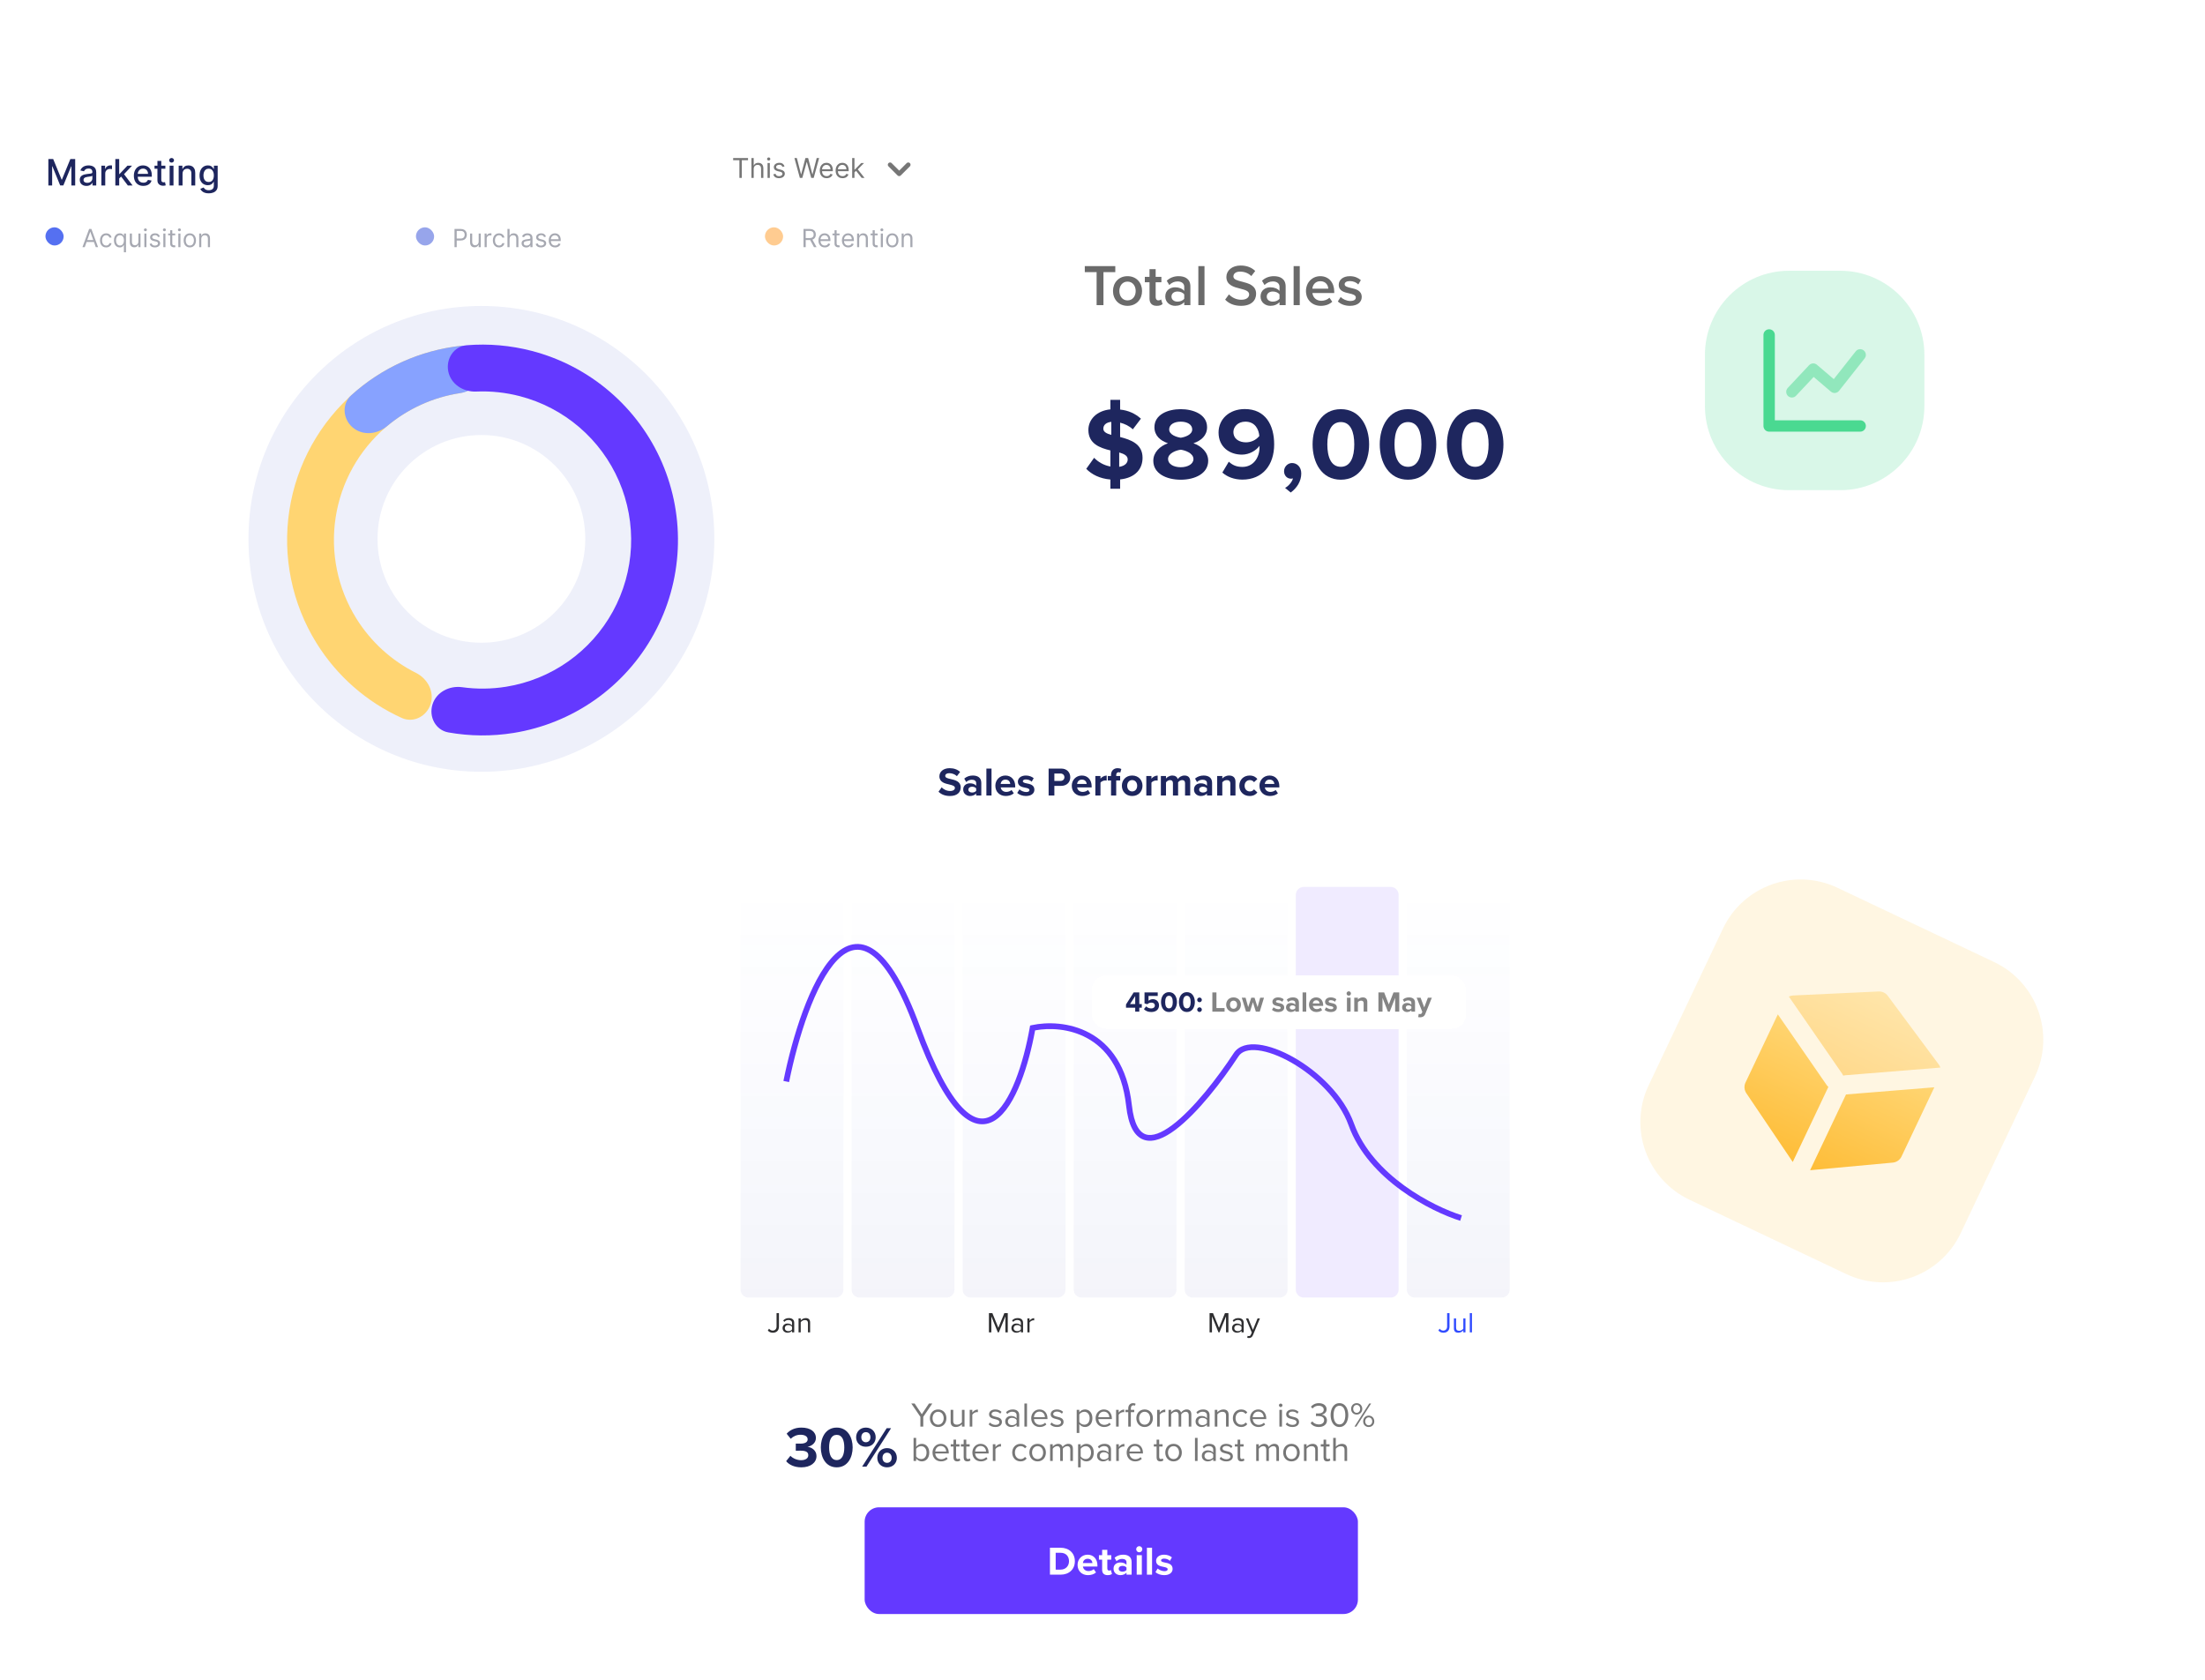 <svg width="513" height="391" viewBox="0 0 513 391" fill="none" xmlns="http://www.w3.org/2000/svg">
<rect y="23" width="224" height="178.176" rx="6.345" fill="white"/>
<path d="M11.25 37.008H12.377L14.335 41.791H14.407L16.366 37.008H17.493V43.16H16.609V38.708H16.552L14.738 43.151H14.005L12.19 38.705H12.133V43.16H11.25V37.008ZM20.113 43.263C19.82 43.263 19.556 43.209 19.32 43.1C19.083 42.99 18.896 42.831 18.758 42.623C18.622 42.414 18.554 42.159 18.554 41.857C18.554 41.596 18.604 41.382 18.704 41.214C18.804 41.045 18.939 40.912 19.11 40.814C19.28 40.716 19.47 40.642 19.68 40.592C19.89 40.542 20.105 40.504 20.323 40.478C20.599 40.446 20.824 40.42 20.996 40.4C21.168 40.378 21.293 40.343 21.372 40.294C21.45 40.246 21.489 40.168 21.489 40.06V40.039C21.489 39.777 21.415 39.574 21.266 39.429C21.12 39.285 20.902 39.213 20.611 39.213C20.309 39.213 20.071 39.28 19.896 39.414C19.724 39.547 19.605 39.694 19.539 39.856L18.695 39.664C18.795 39.383 18.941 39.157 19.134 38.985C19.328 38.81 19.551 38.684 19.803 38.606C20.056 38.526 20.321 38.486 20.599 38.486C20.784 38.486 20.979 38.508 21.185 38.552C21.394 38.594 21.588 38.672 21.768 38.786C21.95 38.901 22.099 39.064 22.216 39.276C22.332 39.486 22.39 39.76 22.39 40.096V43.16H21.513V42.529H21.477C21.419 42.646 21.331 42.76 21.215 42.872C21.099 42.984 20.95 43.077 20.768 43.151C20.585 43.225 20.367 43.263 20.113 43.263ZM20.308 42.542C20.556 42.542 20.769 42.492 20.945 42.394C21.123 42.296 21.258 42.168 21.351 42.01C21.445 41.85 21.492 41.678 21.492 41.496V40.901C21.46 40.933 21.398 40.963 21.305 40.992C21.215 41.017 21.112 41.041 20.996 41.061C20.88 41.079 20.767 41.096 20.657 41.112C20.546 41.126 20.454 41.138 20.38 41.148C20.206 41.17 20.047 41.207 19.903 41.259C19.76 41.311 19.646 41.386 19.56 41.484C19.476 41.58 19.434 41.708 19.434 41.869C19.434 42.091 19.516 42.259 19.68 42.373C19.845 42.486 20.054 42.542 20.308 42.542ZM23.586 43.16V38.546H24.454V39.279H24.503C24.587 39.031 24.735 38.836 24.947 38.693C25.161 38.549 25.404 38.477 25.674 38.477C25.73 38.477 25.796 38.479 25.872 38.483C25.951 38.487 26.012 38.492 26.056 38.498V39.357C26.02 39.347 25.956 39.336 25.863 39.324C25.771 39.31 25.679 39.303 25.587 39.303C25.375 39.303 25.185 39.348 25.019 39.438C24.855 39.526 24.725 39.65 24.629 39.808C24.533 39.964 24.485 40.142 24.485 40.343V43.16H23.586ZM27.659 41.595L27.653 40.499H27.809L29.648 38.546H30.723L28.626 40.769H28.485L27.659 41.595ZM26.833 43.16V37.008H27.731V43.16H26.833ZM29.747 43.16L28.095 40.967L28.713 40.34L30.849 43.16H29.747ZM33.34 43.254C32.886 43.254 32.494 43.156 32.166 42.962C31.839 42.766 31.587 42.49 31.409 42.136C31.233 41.779 31.145 41.362 31.145 40.883C31.145 40.411 31.233 39.994 31.409 39.634C31.587 39.273 31.835 38.992 32.154 38.789C32.474 38.587 32.849 38.486 33.277 38.486C33.538 38.486 33.79 38.529 34.034 38.615C34.279 38.701 34.498 38.837 34.692 39.021C34.886 39.205 35.04 39.444 35.152 39.739C35.264 40.031 35.32 40.387 35.32 40.805V41.124H31.652V40.451H34.44C34.44 40.214 34.392 40.005 34.296 39.823C34.2 39.639 34.064 39.493 33.89 39.387C33.718 39.281 33.516 39.228 33.283 39.228C33.031 39.228 32.811 39.29 32.623 39.414C32.436 39.536 32.292 39.697 32.19 39.895C32.09 40.091 32.04 40.304 32.04 40.535V41.061C32.04 41.369 32.094 41.631 32.202 41.848C32.312 42.064 32.465 42.229 32.661 42.343C32.858 42.455 33.087 42.511 33.349 42.511C33.52 42.511 33.675 42.487 33.815 42.439C33.955 42.389 34.076 42.315 34.179 42.217C34.281 42.119 34.359 41.998 34.413 41.854L35.263 42.007C35.195 42.257 35.073 42.477 34.897 42.665C34.722 42.851 34.503 42.996 34.239 43.1C33.976 43.203 33.677 43.254 33.34 43.254ZM38.471 38.546V39.267H35.95V38.546H38.471ZM36.626 37.441H37.524V41.806C37.524 41.98 37.55 42.111 37.602 42.199C37.654 42.285 37.722 42.344 37.804 42.376C37.888 42.406 37.979 42.421 38.077 42.421C38.149 42.421 38.212 42.416 38.266 42.406C38.32 42.396 38.362 42.388 38.392 42.382L38.555 43.124C38.503 43.144 38.429 43.164 38.332 43.184C38.236 43.206 38.116 43.218 37.972 43.221C37.736 43.224 37.515 43.182 37.311 43.094C37.107 43.006 36.941 42.87 36.815 42.686C36.689 42.502 36.626 42.27 36.626 41.992V37.441ZM39.464 43.16V38.546H40.362V43.16H39.464ZM39.918 37.834C39.762 37.834 39.627 37.782 39.515 37.678C39.405 37.572 39.35 37.446 39.35 37.3C39.35 37.151 39.405 37.025 39.515 36.921C39.627 36.815 39.762 36.762 39.918 36.762C40.074 36.762 40.207 36.815 40.317 36.921C40.429 37.025 40.486 37.151 40.486 37.3C40.486 37.446 40.429 37.572 40.317 37.678C40.207 37.782 40.074 37.834 39.918 37.834ZM42.469 40.421V43.16H41.571V38.546H42.433V39.297H42.49C42.596 39.053 42.762 38.857 42.989 38.708C43.217 38.56 43.504 38.486 43.851 38.486C44.165 38.486 44.441 38.552 44.677 38.684C44.913 38.815 45.096 39.009 45.227 39.267C45.357 39.526 45.422 39.845 45.422 40.225V43.16H44.524V40.334C44.524 39.999 44.437 39.738 44.262 39.55C44.088 39.359 43.849 39.264 43.544 39.264C43.336 39.264 43.151 39.309 42.989 39.399C42.828 39.489 42.701 39.622 42.607 39.796C42.515 39.968 42.469 40.176 42.469 40.421ZM48.561 44.987C48.195 44.987 47.879 44.939 47.615 44.843C47.353 44.746 47.138 44.619 46.972 44.461C46.806 44.303 46.682 44.13 46.6 43.941L47.372 43.623C47.426 43.711 47.498 43.804 47.588 43.902C47.68 44.002 47.804 44.088 47.96 44.158C48.119 44.228 48.322 44.263 48.57 44.263C48.911 44.263 49.192 44.18 49.414 44.014C49.637 43.849 49.748 43.587 49.748 43.227V42.319H49.691C49.637 42.417 49.559 42.526 49.456 42.647C49.356 42.767 49.218 42.871 49.042 42.959C48.866 43.047 48.636 43.091 48.354 43.091C47.989 43.091 47.661 43.006 47.369 42.836C47.078 42.664 46.848 42.41 46.678 42.076C46.51 41.739 46.425 41.326 46.425 40.835C46.425 40.345 46.508 39.924 46.675 39.574C46.843 39.223 47.073 38.955 47.366 38.769C47.658 38.58 47.989 38.486 48.36 38.486C48.646 38.486 48.878 38.534 49.054 38.63C49.23 38.724 49.367 38.835 49.465 38.961C49.566 39.087 49.643 39.198 49.697 39.294H49.763V38.546H50.643V43.263C50.643 43.659 50.551 43.984 50.367 44.239C50.182 44.493 49.933 44.681 49.619 44.804C49.306 44.926 48.954 44.987 48.561 44.987ZM48.552 42.346C48.811 42.346 49.029 42.286 49.207 42.166C49.387 42.044 49.523 41.87 49.616 41.643C49.71 41.415 49.757 41.142 49.757 40.823C49.757 40.513 49.711 40.239 49.619 40.003C49.526 39.767 49.391 39.583 49.213 39.45C49.035 39.316 48.815 39.249 48.552 39.249C48.282 39.249 48.056 39.319 47.876 39.459C47.696 39.598 47.56 39.786 47.468 40.024C47.378 40.263 47.333 40.529 47.333 40.823C47.333 41.126 47.379 41.391 47.471 41.619C47.563 41.848 47.699 42.026 47.879 42.154C48.062 42.282 48.286 42.346 48.552 42.346Z" fill="#1E265E"/>
<path d="M170.572 37.272V36.776H174.032V37.272H172.581V41.39H172.023V37.272H170.572ZM175.354 39.308V41.39H174.823V36.776H175.354V38.47H175.399C175.48 38.291 175.602 38.15 175.764 38.044C175.928 37.938 176.146 37.884 176.418 37.884C176.654 37.884 176.86 37.932 177.037 38.026C177.215 38.119 177.352 38.263 177.45 38.457C177.549 38.649 177.598 38.894 177.598 39.191V41.39H177.067V39.227C177.067 38.952 176.995 38.74 176.853 38.59C176.711 38.438 176.515 38.362 176.265 38.362C176.09 38.362 175.934 38.399 175.796 38.472C175.659 38.546 175.551 38.653 175.471 38.795C175.393 38.936 175.354 39.107 175.354 39.308ZM178.571 41.39V37.929H179.103V41.39H178.571ZM178.841 37.353C178.738 37.353 178.648 37.317 178.573 37.247C178.5 37.176 178.463 37.091 178.463 36.992C178.463 36.893 178.5 36.808 178.573 36.738C178.648 36.667 178.738 36.632 178.841 36.632C178.945 36.632 179.034 36.667 179.107 36.738C179.182 36.808 179.22 36.893 179.22 36.992C179.22 37.091 179.182 37.176 179.107 37.247C179.034 37.317 178.945 37.353 178.841 37.353ZM182.528 38.705L182.05 38.84C182.02 38.76 181.976 38.683 181.917 38.608C181.86 38.531 181.782 38.468 181.683 38.418C181.584 38.369 181.457 38.344 181.302 38.344C181.091 38.344 180.914 38.393 180.773 38.49C180.633 38.587 180.563 38.709 180.563 38.858C180.563 38.99 180.611 39.094 180.708 39.171C180.804 39.248 180.954 39.311 181.158 39.362L181.672 39.489C181.981 39.564 182.212 39.678 182.364 39.833C182.515 39.986 182.591 40.184 182.591 40.426C182.591 40.624 182.534 40.801 182.42 40.958C182.307 41.114 182.149 41.237 181.947 41.327C181.744 41.417 181.508 41.462 181.239 41.462C180.886 41.462 180.594 41.386 180.363 41.232C180.132 41.079 179.985 40.855 179.923 40.561L180.428 40.435C180.476 40.621 180.567 40.761 180.701 40.854C180.836 40.947 181.012 40.994 181.23 40.994C181.478 40.994 181.675 40.941 181.821 40.836C181.968 40.729 182.041 40.602 182.041 40.453C182.041 40.333 181.999 40.232 181.915 40.151C181.831 40.068 181.702 40.007 181.528 39.966L180.951 39.831C180.634 39.756 180.401 39.639 180.252 39.482C180.105 39.323 180.032 39.123 180.032 38.885C180.032 38.69 180.086 38.517 180.196 38.367C180.307 38.216 180.458 38.098 180.649 38.013C180.841 37.927 181.059 37.884 181.302 37.884C181.645 37.884 181.914 37.959 182.109 38.11C182.306 38.26 182.445 38.458 182.528 38.705ZM186.086 41.39L184.824 36.776H185.392L186.356 40.534H186.402L187.384 36.776H188.015L188.997 40.534H189.042L190.006 36.776H190.574L189.312 41.39H188.736L187.717 37.713H187.681L186.663 41.39H186.086ZM192.327 41.462C191.994 41.462 191.706 41.389 191.464 41.241C191.224 41.093 191.038 40.885 190.908 40.62C190.778 40.352 190.714 40.041 190.714 39.687C190.714 39.332 190.778 39.02 190.908 38.749C191.038 38.478 191.22 38.266 191.453 38.114C191.687 37.961 191.961 37.884 192.273 37.884C192.453 37.884 192.631 37.914 192.807 37.974C192.983 38.035 193.143 38.132 193.287 38.267C193.431 38.401 193.546 38.578 193.632 38.799C193.717 39.02 193.76 39.292 193.76 39.615V39.84H191.092V39.38H193.219C193.219 39.185 193.18 39.011 193.102 38.858C193.025 38.705 192.916 38.584 192.773 38.495C192.632 38.406 192.465 38.362 192.273 38.362C192.061 38.362 191.878 38.415 191.723 38.52C191.57 38.623 191.452 38.759 191.369 38.925C191.287 39.092 191.246 39.271 191.246 39.462V39.768C191.246 40.029 191.291 40.251 191.381 40.433C191.472 40.613 191.599 40.75 191.762 40.845C191.924 40.938 192.112 40.985 192.327 40.985C192.467 40.985 192.593 40.965 192.706 40.926C192.82 40.885 192.918 40.825 193.001 40.746C193.083 40.665 193.147 40.564 193.192 40.444L193.706 40.588C193.652 40.762 193.561 40.916 193.433 41.048C193.306 41.178 193.148 41.281 192.96 41.354C192.772 41.426 192.561 41.462 192.327 41.462ZM196.02 41.462C195.686 41.462 195.399 41.389 195.157 41.241C194.917 41.093 194.731 40.885 194.6 40.62C194.471 40.352 194.407 40.041 194.407 39.687C194.407 39.332 194.471 39.02 194.6 38.749C194.731 38.478 194.913 38.266 195.146 38.114C195.38 37.961 195.653 37.884 195.966 37.884C196.146 37.884 196.324 37.914 196.5 37.974C196.675 38.035 196.835 38.132 196.98 38.267C197.124 38.401 197.239 38.578 197.324 38.799C197.41 39.02 197.453 39.292 197.453 39.615V39.84H194.785V39.38H196.912C196.912 39.185 196.873 39.011 196.795 38.858C196.718 38.705 196.609 38.584 196.466 38.495C196.325 38.406 196.158 38.362 195.966 38.362C195.754 38.362 195.571 38.415 195.416 38.52C195.263 38.623 195.145 38.759 195.062 38.925C194.98 39.092 194.938 39.271 194.938 39.462V39.768C194.938 40.029 194.983 40.251 195.073 40.433C195.165 40.613 195.292 40.75 195.454 40.845C195.616 40.938 195.805 40.985 196.02 40.985C196.159 40.985 196.286 40.965 196.398 40.926C196.512 40.885 196.611 40.825 196.693 40.746C196.776 40.665 196.84 40.564 196.885 40.444L197.399 40.588C197.345 40.762 197.254 40.916 197.126 41.048C196.998 41.178 196.841 41.281 196.653 41.354C196.465 41.426 196.254 41.462 196.02 41.462ZM198.757 40.128L198.748 39.471H198.856L200.37 37.929H201.028L199.415 39.561H199.37L198.757 40.128ZM198.262 41.39V36.776H198.793V41.39H198.262ZM200.46 41.39L199.109 39.678L199.487 39.308L201.136 41.39H200.46Z" fill="#767676"/>
<path d="M207.081 38.333L209.196 40.447L211.311 38.333" stroke="#767676" stroke-width="1.057" stroke-linecap="round" stroke-linejoin="round"/>
<rect x="10.574" y="52.89" width="4.23" height="4.23" rx="2.115" fill="#5570F1"/>
<path d="M19.719 57.505H19.182L20.735 53.275H21.264L22.817 57.505H22.28L21.016 53.944H20.983L19.719 57.505ZM19.918 55.853H22.082V56.307H19.918V55.853ZM24.699 57.571C24.401 57.571 24.145 57.501 23.93 57.36C23.716 57.22 23.55 57.026 23.435 56.78C23.319 56.534 23.261 56.252 23.261 55.935C23.261 55.613 23.32 55.329 23.439 55.082C23.559 54.834 23.725 54.641 23.939 54.502C24.154 54.362 24.404 54.291 24.691 54.291C24.914 54.291 25.115 54.333 25.294 54.415C25.473 54.498 25.619 54.614 25.733 54.762C25.848 54.911 25.919 55.084 25.946 55.283H25.459C25.422 55.138 25.339 55.01 25.211 54.899C25.084 54.786 24.914 54.729 24.699 54.729C24.509 54.729 24.342 54.779 24.199 54.878C24.057 54.976 23.946 55.114 23.866 55.293C23.788 55.471 23.749 55.679 23.749 55.919C23.749 56.164 23.787 56.377 23.864 56.559C23.943 56.741 24.053 56.882 24.195 56.982C24.338 57.083 24.506 57.133 24.699 57.133C24.825 57.133 24.94 57.111 25.044 57.067C25.147 57.023 25.234 56.96 25.306 56.877C25.378 56.794 25.428 56.695 25.459 56.58H25.946C25.919 56.767 25.851 56.936 25.742 57.086C25.634 57.234 25.492 57.353 25.314 57.441C25.138 57.528 24.933 57.571 24.699 57.571ZM28.823 58.695V57.018H28.782C28.746 57.075 28.695 57.148 28.629 57.236C28.563 57.323 28.469 57.401 28.346 57.47C28.224 57.537 28.06 57.571 27.857 57.571C27.592 57.571 27.359 57.504 27.157 57.371C26.954 57.236 26.796 57.046 26.681 56.801C26.567 56.554 26.51 56.263 26.51 55.927C26.51 55.594 26.567 55.305 26.681 55.06C26.796 54.815 26.955 54.625 27.159 54.492C27.362 54.358 27.598 54.291 27.865 54.291C28.071 54.291 28.235 54.326 28.354 54.395C28.476 54.462 28.568 54.539 28.631 54.626C28.696 54.711 28.746 54.782 28.782 54.837H28.84V54.333H29.311V58.695H28.823ZM27.923 57.133C28.118 57.133 28.283 57.082 28.418 56.98C28.553 56.877 28.656 56.735 28.726 56.553C28.796 56.37 28.831 56.158 28.831 55.919C28.831 55.682 28.797 55.475 28.728 55.297C28.659 55.118 28.557 54.979 28.422 54.88C28.288 54.779 28.121 54.729 27.923 54.729C27.716 54.729 27.544 54.782 27.406 54.888C27.27 54.993 27.168 55.135 27.099 55.316C27.031 55.495 26.997 55.696 26.997 55.919C26.997 56.145 27.032 56.35 27.101 56.534C27.171 56.717 27.274 56.863 27.41 56.972C27.548 57.08 27.719 57.133 27.923 57.133ZM32.202 56.208V54.333H32.689V57.505H32.202V56.968H32.169C32.095 57.129 31.979 57.266 31.822 57.379C31.665 57.49 31.467 57.546 31.227 57.546C31.029 57.546 30.853 57.503 30.698 57.416C30.544 57.328 30.423 57.196 30.335 57.02C30.247 56.842 30.203 56.618 30.203 56.348V54.333H30.69V56.315C30.69 56.547 30.755 56.731 30.884 56.869C31.015 57.007 31.182 57.075 31.384 57.075C31.505 57.075 31.628 57.044 31.754 56.982C31.881 56.92 31.986 56.825 32.072 56.697C32.159 56.569 32.202 56.406 32.202 56.208ZM33.582 57.505V54.333H34.069V57.505H33.582ZM33.83 53.804C33.735 53.804 33.653 53.772 33.584 53.707C33.517 53.642 33.483 53.564 33.483 53.474C33.483 53.383 33.517 53.305 33.584 53.24C33.653 53.175 33.735 53.143 33.83 53.143C33.925 53.143 34.006 53.175 34.074 53.24C34.142 53.305 34.177 53.383 34.177 53.474C34.177 53.564 34.142 53.642 34.074 53.707C34.006 53.772 33.925 53.804 33.83 53.804ZM37.209 55.043L36.771 55.167C36.744 55.094 36.703 55.023 36.65 54.954C36.597 54.884 36.526 54.826 36.435 54.781C36.344 54.735 36.227 54.713 36.086 54.713C35.892 54.713 35.73 54.757 35.6 54.847C35.472 54.935 35.408 55.047 35.408 55.184C35.408 55.305 35.452 55.4 35.541 55.471C35.629 55.541 35.766 55.599 35.954 55.646L36.424 55.762C36.708 55.831 36.919 55.936 37.059 56.078C37.197 56.218 37.267 56.399 37.267 56.621C37.267 56.803 37.215 56.965 37.11 57.108C37.007 57.252 36.862 57.364 36.676 57.447C36.49 57.53 36.274 57.571 36.028 57.571C35.704 57.571 35.437 57.501 35.224 57.36C35.013 57.22 34.878 57.015 34.822 56.745L35.284 56.629C35.328 56.8 35.412 56.928 35.534 57.013C35.658 57.099 35.82 57.142 36.02 57.142C36.247 57.142 36.427 57.093 36.561 56.997C36.696 56.899 36.763 56.782 36.763 56.646C36.763 56.536 36.725 56.443 36.648 56.369C36.57 56.293 36.452 56.237 36.292 56.2L35.764 56.076C35.473 56.007 35.26 55.9 35.123 55.756C34.988 55.61 34.921 55.427 34.921 55.208C34.921 55.029 34.971 54.871 35.072 54.733C35.174 54.596 35.312 54.488 35.487 54.409C35.663 54.331 35.863 54.291 36.086 54.291C36.4 54.291 36.646 54.36 36.825 54.498C37.005 54.636 37.133 54.817 37.209 55.043ZM38.001 57.505V54.333H38.488V57.505H38.001ZM38.249 53.804C38.154 53.804 38.072 53.772 38.003 53.707C37.935 53.642 37.902 53.564 37.902 53.474C37.902 53.383 37.935 53.305 38.003 53.24C38.072 53.175 38.154 53.143 38.249 53.143C38.344 53.143 38.425 53.175 38.492 53.24C38.561 53.305 38.596 53.383 38.596 53.474C38.596 53.564 38.561 53.642 38.492 53.707C38.425 53.772 38.344 53.804 38.249 53.804ZM40.761 54.333V54.746H39.117V54.333H40.761ZM39.596 53.573H40.083V56.596C40.083 56.734 40.103 56.837 40.143 56.906C40.184 56.974 40.237 57.019 40.3 57.042C40.365 57.064 40.433 57.075 40.504 57.075C40.558 57.075 40.602 57.073 40.637 57.067C40.671 57.06 40.699 57.055 40.719 57.051L40.818 57.488C40.785 57.501 40.739 57.513 40.68 57.526C40.621 57.539 40.546 57.546 40.455 57.546C40.317 57.546 40.182 57.517 40.05 57.458C39.919 57.398 39.81 57.308 39.724 57.187C39.638 57.066 39.596 56.913 39.596 56.728V53.573ZM41.494 57.505V54.333H41.981V57.505H41.494ZM41.742 53.804C41.647 53.804 41.565 53.772 41.496 53.707C41.428 53.642 41.395 53.564 41.395 53.474C41.395 53.383 41.428 53.305 41.496 53.24C41.565 53.175 41.647 53.143 41.742 53.143C41.837 53.143 41.918 53.175 41.985 53.24C42.054 53.305 42.089 53.383 42.089 53.474C42.089 53.564 42.054 53.642 41.985 53.707C41.918 53.772 41.837 53.804 41.742 53.804ZM44.163 57.571C43.876 57.571 43.625 57.503 43.409 57.367C43.194 57.23 43.026 57.04 42.905 56.794C42.785 56.549 42.725 56.263 42.725 55.935C42.725 55.605 42.785 55.316 42.905 55.07C43.026 54.824 43.194 54.632 43.409 54.496C43.625 54.359 43.876 54.291 44.163 54.291C44.449 54.291 44.7 54.359 44.914 54.496C45.13 54.632 45.298 54.824 45.418 55.07C45.539 55.316 45.6 55.605 45.6 55.935C45.6 56.263 45.539 56.549 45.418 56.794C45.298 57.04 45.13 57.23 44.914 57.367C44.7 57.503 44.449 57.571 44.163 57.571ZM44.163 57.133C44.38 57.133 44.559 57.077 44.7 56.966C44.84 56.854 44.944 56.708 45.011 56.526C45.079 56.344 45.113 56.147 45.113 55.935C45.113 55.723 45.079 55.526 45.011 55.343C44.944 55.16 44.84 55.011 44.7 54.899C44.559 54.786 44.38 54.729 44.163 54.729C43.945 54.729 43.766 54.786 43.626 54.899C43.485 55.011 43.381 55.16 43.314 55.343C43.246 55.526 43.212 55.723 43.212 55.935C43.212 56.147 43.246 56.344 43.314 56.526C43.381 56.708 43.485 56.854 43.626 56.966C43.766 57.077 43.945 57.133 44.163 57.133ZM46.831 55.597V57.505H46.344V54.333H46.815V54.828H46.856C46.931 54.667 47.044 54.538 47.195 54.44C47.346 54.341 47.542 54.291 47.781 54.291C47.996 54.291 48.184 54.335 48.345 54.424C48.506 54.51 48.632 54.642 48.721 54.82C48.811 54.996 48.855 55.219 48.855 55.489V57.505H48.368V55.522C48.368 55.273 48.303 55.079 48.174 54.94C48.044 54.799 47.867 54.729 47.641 54.729C47.485 54.729 47.346 54.763 47.224 54.83C47.103 54.898 47.007 54.996 46.937 55.126C46.867 55.255 46.831 55.412 46.831 55.597Z" fill="#A6A8B1"/>
<rect x="96.77" y="52.89" width="4.23" height="4.23" rx="2.115" fill="#97A5EB"/>
<path d="M105.742 57.505V53.275H107.171C107.503 53.275 107.774 53.335 107.985 53.455C108.197 53.573 108.354 53.734 108.456 53.936C108.558 54.139 108.609 54.364 108.609 54.614C108.609 54.863 108.558 55.089 108.456 55.293C108.355 55.497 108.2 55.659 107.989 55.78C107.778 55.9 107.508 55.96 107.179 55.96H106.155V55.506H107.163C107.39 55.506 107.572 55.467 107.71 55.388C107.848 55.31 107.948 55.203 108.01 55.07C108.073 54.935 108.105 54.783 108.105 54.614C108.105 54.444 108.073 54.293 108.01 54.159C107.948 54.026 107.847 53.921 107.708 53.845C107.569 53.768 107.385 53.73 107.155 53.73H106.254V57.505H105.742ZM111.367 56.208V54.333H111.854V57.505H111.367V56.968H111.334C111.259 57.129 111.144 57.266 110.987 57.379C110.83 57.49 110.631 57.546 110.392 57.546C110.194 57.546 110.017 57.503 109.863 57.416C109.709 57.328 109.588 57.196 109.5 57.02C109.412 56.842 109.368 56.618 109.368 56.348V54.333H109.855V56.315C109.855 56.547 109.92 56.731 110.049 56.869C110.18 57.007 110.346 57.075 110.549 57.075C110.67 57.075 110.793 57.044 110.919 56.982C111.045 56.92 111.151 56.825 111.237 56.697C111.323 56.569 111.367 56.406 111.367 56.208ZM112.747 57.505V54.333H113.218V54.812H113.251C113.309 54.655 113.413 54.528 113.565 54.43C113.716 54.332 113.887 54.283 114.077 54.283C114.113 54.283 114.157 54.284 114.211 54.285C114.265 54.287 114.305 54.289 114.333 54.291V54.787C114.316 54.783 114.279 54.777 114.219 54.769C114.162 54.759 114.1 54.754 114.036 54.754C113.881 54.754 113.744 54.786 113.623 54.851C113.503 54.914 113.408 55.002 113.338 55.115C113.269 55.227 113.234 55.354 113.234 55.498V57.505H112.747ZM116.103 57.571C115.806 57.571 115.549 57.501 115.335 57.36C115.12 57.22 114.955 57.026 114.839 56.78C114.723 56.534 114.666 56.252 114.666 55.935C114.666 55.613 114.725 55.329 114.843 55.082C114.963 54.834 115.13 54.641 115.343 54.502C115.558 54.362 115.808 54.291 116.095 54.291C116.318 54.291 116.519 54.333 116.698 54.415C116.877 54.498 117.023 54.614 117.138 54.762C117.252 54.911 117.323 55.084 117.35 55.283H116.863C116.826 55.138 116.743 55.01 116.615 54.899C116.488 54.786 116.318 54.729 116.103 54.729C115.913 54.729 115.746 54.779 115.603 54.878C115.461 54.976 115.351 55.114 115.271 55.293C115.192 55.471 115.153 55.679 115.153 55.919C115.153 56.164 115.191 56.377 115.269 56.559C115.347 56.741 115.457 56.882 115.599 56.982C115.742 57.083 115.91 57.133 116.103 57.133C116.23 57.133 116.345 57.111 116.448 57.067C116.551 57.023 116.639 56.96 116.71 56.877C116.782 56.794 116.833 56.695 116.863 56.58H117.35C117.323 56.767 117.255 56.936 117.146 57.086C117.039 57.234 116.896 57.353 116.718 57.441C116.542 57.528 116.337 57.571 116.103 57.571ZM118.55 55.597V57.505H118.063V53.275H118.55V54.828H118.592C118.666 54.664 118.777 54.534 118.926 54.438C119.076 54.34 119.276 54.291 119.525 54.291C119.741 54.291 119.931 54.335 120.093 54.422C120.256 54.507 120.382 54.638 120.471 54.816C120.562 54.992 120.607 55.217 120.607 55.489V57.505H120.12V55.522C120.12 55.27 120.055 55.075 119.924 54.938C119.794 54.799 119.615 54.729 119.385 54.729C119.225 54.729 119.082 54.763 118.955 54.83C118.83 54.898 118.731 54.996 118.658 55.126C118.586 55.255 118.55 55.412 118.55 55.597ZM122.433 57.579C122.232 57.579 122.049 57.541 121.885 57.466C121.721 57.389 121.591 57.278 121.495 57.133C121.399 56.987 121.35 56.811 121.35 56.605C121.35 56.423 121.386 56.275 121.458 56.163C121.529 56.048 121.625 55.959 121.745 55.894C121.865 55.829 121.997 55.781 122.141 55.749C122.287 55.716 122.434 55.69 122.581 55.671C122.774 55.646 122.93 55.628 123.05 55.615C123.171 55.602 123.259 55.579 123.314 55.547C123.371 55.515 123.399 55.46 123.399 55.382V55.365C123.399 55.161 123.343 55.003 123.232 54.89C123.122 54.777 122.954 54.721 122.73 54.721C122.497 54.721 122.315 54.772 122.183 54.874C122.05 54.976 121.958 55.084 121.904 55.2L121.441 55.035C121.524 54.842 121.634 54.692 121.772 54.585C121.911 54.476 122.062 54.4 122.226 54.358C122.391 54.313 122.554 54.291 122.713 54.291C122.815 54.291 122.932 54.304 123.065 54.328C123.198 54.352 123.327 54.401 123.451 54.475C123.576 54.55 123.68 54.662 123.763 54.812C123.845 54.962 123.887 55.163 123.887 55.415V57.505H123.399V57.075H123.374C123.341 57.144 123.286 57.218 123.209 57.296C123.132 57.375 123.029 57.442 122.901 57.497C122.773 57.552 122.617 57.579 122.433 57.579ZM122.507 57.142C122.7 57.142 122.862 57.104 122.994 57.028C123.128 56.952 123.228 56.854 123.296 56.735C123.365 56.615 123.399 56.489 123.399 56.357V55.911C123.378 55.935 123.333 55.958 123.263 55.979C123.194 55.998 123.114 56.015 123.023 56.03C122.934 56.044 122.846 56.056 122.761 56.068C122.677 56.077 122.609 56.085 122.556 56.092C122.43 56.109 122.311 56.136 122.201 56.173C122.092 56.209 122.004 56.263 121.937 56.336C121.871 56.408 121.838 56.505 121.838 56.629C121.838 56.799 121.9 56.927 122.026 57.013C122.152 57.099 122.313 57.142 122.507 57.142ZM127.023 55.043L126.585 55.167C126.558 55.094 126.517 55.023 126.463 54.954C126.411 54.884 126.34 54.826 126.249 54.781C126.158 54.735 126.041 54.713 125.9 54.713C125.706 54.713 125.544 54.757 125.414 54.847C125.286 54.935 125.222 55.047 125.222 55.184C125.222 55.305 125.266 55.4 125.354 55.471C125.443 55.541 125.58 55.599 125.767 55.646L126.238 55.762C126.522 55.831 126.733 55.936 126.872 56.078C127.011 56.218 127.081 56.399 127.081 56.621C127.081 56.803 127.029 56.965 126.924 57.108C126.821 57.252 126.676 57.364 126.49 57.447C126.304 57.53 126.088 57.571 125.842 57.571C125.518 57.571 125.25 57.501 125.038 57.36C124.826 57.22 124.692 57.015 124.636 56.745L125.098 56.629C125.142 56.8 125.226 56.928 125.348 57.013C125.472 57.099 125.634 57.142 125.834 57.142C126.061 57.142 126.241 57.093 126.375 56.997C126.51 56.899 126.577 56.782 126.577 56.646C126.577 56.536 126.539 56.443 126.461 56.369C126.384 56.293 126.266 56.237 126.106 56.2L125.577 56.076C125.287 56.007 125.074 55.9 124.937 55.756C124.802 55.61 124.735 55.427 124.735 55.208C124.735 55.029 124.785 54.871 124.886 54.733C124.987 54.596 125.126 54.488 125.301 54.409C125.477 54.331 125.677 54.291 125.9 54.291C126.214 54.291 126.46 54.36 126.639 54.498C126.819 54.636 126.947 54.817 127.023 55.043ZM129.145 57.571C128.839 57.571 128.575 57.504 128.354 57.369C128.133 57.232 127.963 57.042 127.844 56.799C127.725 56.554 127.666 56.269 127.666 55.944C127.666 55.619 127.725 55.332 127.844 55.084C127.963 54.835 128.13 54.641 128.343 54.502C128.558 54.362 128.809 54.291 129.095 54.291C129.26 54.291 129.424 54.319 129.585 54.374C129.746 54.429 129.892 54.519 130.025 54.642C130.157 54.765 130.262 54.928 130.341 55.13C130.419 55.332 130.458 55.581 130.458 55.877V56.084H128.013V55.663H129.963C129.963 55.484 129.927 55.324 129.855 55.184C129.785 55.043 129.684 54.932 129.554 54.851C129.424 54.77 129.271 54.729 129.095 54.729C128.901 54.729 128.733 54.777 128.591 54.874C128.451 54.969 128.343 55.093 128.267 55.245C128.191 55.398 128.153 55.562 128.153 55.737V56.018C128.153 56.258 128.195 56.461 128.277 56.627C128.361 56.792 128.478 56.918 128.626 57.005C128.775 57.09 128.948 57.133 129.145 57.133C129.273 57.133 129.388 57.115 129.492 57.08C129.596 57.042 129.687 56.987 129.762 56.914C129.838 56.84 129.896 56.748 129.938 56.638L130.409 56.77C130.359 56.929 130.276 57.07 130.159 57.191C130.042 57.311 129.897 57.404 129.725 57.472C129.553 57.538 129.36 57.571 129.145 57.571Z" fill="#A6A8B1"/>
<rect x="177.966" y="52.89" width="4.23" height="4.23" rx="2.115" fill="#FFCC91"/>
<path d="M186.938 57.505V53.275H188.367C188.697 53.275 188.969 53.332 189.181 53.445C189.393 53.556 189.55 53.71 189.652 53.905C189.754 54.101 189.804 54.323 189.804 54.572C189.804 54.822 189.754 55.042 189.652 55.235C189.55 55.428 189.393 55.579 189.183 55.69C188.972 55.798 188.703 55.853 188.375 55.853H187.219V55.39H188.359C188.585 55.39 188.766 55.357 188.904 55.291C189.043 55.225 189.144 55.131 189.206 55.01C189.269 54.888 189.301 54.742 189.301 54.572C189.301 54.403 189.269 54.255 189.206 54.128C189.142 54.002 189.041 53.904 188.902 53.835C188.763 53.765 188.579 53.73 188.351 53.73H187.45V57.505H186.938ZM188.929 55.605L189.97 57.505H189.375L188.351 55.605H188.929ZM191.888 57.571C191.582 57.571 191.318 57.504 191.097 57.369C190.877 57.232 190.706 57.042 190.587 56.799C190.468 56.554 190.409 56.269 190.409 55.944C190.409 55.619 190.468 55.332 190.587 55.084C190.706 54.835 190.873 54.641 191.086 54.502C191.301 54.362 191.552 54.291 191.838 54.291C192.003 54.291 192.167 54.319 192.328 54.374C192.489 54.429 192.635 54.519 192.768 54.642C192.9 54.765 193.005 54.928 193.084 55.13C193.162 55.332 193.201 55.581 193.201 55.877V56.084H190.756V55.663H192.706C192.706 55.484 192.67 55.324 192.598 55.184C192.528 55.043 192.428 54.932 192.297 54.851C192.167 54.77 192.014 54.729 191.838 54.729C191.644 54.729 191.476 54.777 191.334 54.874C191.194 54.969 191.086 55.093 191.01 55.245C190.934 55.398 190.896 55.562 190.896 55.737V56.018C190.896 56.258 190.938 56.461 191.02 56.627C191.104 56.792 191.221 56.918 191.369 57.005C191.518 57.09 191.691 57.133 191.888 57.133C192.016 57.133 192.132 57.115 192.235 57.08C192.339 57.042 192.43 56.987 192.505 56.914C192.581 56.84 192.64 56.748 192.681 56.638L193.152 56.77C193.102 56.929 193.019 57.07 192.902 57.191C192.785 57.311 192.64 57.404 192.468 57.472C192.296 57.538 192.103 57.571 191.888 57.571ZM195.322 54.333V54.746H193.678V54.333H195.322ZM194.158 53.573H194.645V56.596C194.645 56.734 194.665 56.837 194.705 56.906C194.746 56.974 194.799 57.019 194.862 57.042C194.927 57.064 194.995 57.075 195.066 57.075C195.12 57.075 195.164 57.073 195.198 57.067C195.233 57.06 195.26 57.055 195.281 57.051L195.38 57.488C195.347 57.501 195.301 57.513 195.242 57.526C195.183 57.539 195.108 57.546 195.017 57.546C194.879 57.546 194.744 57.517 194.612 57.458C194.481 57.398 194.372 57.308 194.286 57.187C194.2 57.066 194.158 56.913 194.158 56.728V53.573ZM197.352 57.571C197.046 57.571 196.782 57.504 196.561 57.369C196.34 57.232 196.17 57.042 196.05 56.799C195.932 56.554 195.873 56.269 195.873 55.944C195.873 55.619 195.932 55.332 196.05 55.084C196.17 54.835 196.337 54.641 196.55 54.502C196.765 54.362 197.016 54.291 197.302 54.291C197.467 54.291 197.63 54.319 197.791 54.374C197.953 54.429 198.099 54.519 198.231 54.642C198.364 54.765 198.469 54.928 198.547 55.13C198.626 55.332 198.665 55.581 198.665 55.877V56.084H196.22V55.663H198.169C198.169 55.484 198.134 55.324 198.062 55.184C197.992 55.043 197.891 54.932 197.76 54.851C197.631 54.77 197.478 54.729 197.302 54.729C197.108 54.729 196.94 54.777 196.798 54.874C196.658 54.969 196.55 55.093 196.474 55.245C196.398 55.398 196.36 55.562 196.36 55.737V56.018C196.36 56.258 196.402 56.461 196.484 56.627C196.568 56.792 196.684 56.918 196.833 57.005C196.982 57.09 197.155 57.133 197.352 57.133C197.48 57.133 197.595 57.115 197.699 57.08C197.803 57.042 197.893 56.987 197.969 56.914C198.045 56.84 198.103 56.748 198.145 56.638L198.615 56.77C198.566 56.929 198.483 57.07 198.366 57.191C198.249 57.311 198.104 57.404 197.932 57.472C197.76 57.538 197.566 57.571 197.352 57.571ZM199.894 55.597V57.505H199.407V54.333H199.877V54.828H199.919C199.993 54.667 200.106 54.538 200.257 54.44C200.409 54.341 200.604 54.291 200.844 54.291C201.059 54.291 201.247 54.335 201.408 54.424C201.569 54.51 201.694 54.642 201.784 54.82C201.873 54.996 201.918 55.219 201.918 55.489V57.505H201.43V55.522C201.43 55.273 201.366 55.079 201.236 54.94C201.107 54.799 200.929 54.729 200.704 54.729C200.548 54.729 200.409 54.763 200.286 54.83C200.165 54.898 200.069 54.996 199.999 55.126C199.929 55.255 199.894 55.412 199.894 55.597ZM204.188 54.333V54.746H202.544V54.333H204.188ZM203.023 53.573H203.511V56.596C203.511 56.734 203.531 56.837 203.571 56.906C203.612 56.974 203.664 57.019 203.728 57.042C203.792 57.064 203.86 57.075 203.932 57.075C203.986 57.075 204.03 57.073 204.064 57.067C204.099 57.06 204.126 57.055 204.147 57.051L204.246 57.488C204.213 57.501 204.167 57.513 204.108 57.526C204.048 57.539 203.973 57.546 203.882 57.546C203.745 57.546 203.61 57.517 203.478 57.458C203.347 57.398 203.238 57.308 203.151 57.187C203.066 57.066 203.023 56.913 203.023 56.728V53.573ZM204.921 57.505V54.333H205.409V57.505H204.921ZM205.169 53.804C205.074 53.804 204.992 53.772 204.923 53.707C204.856 53.642 204.822 53.564 204.822 53.474C204.822 53.383 204.856 53.305 204.923 53.24C204.992 53.175 205.074 53.143 205.169 53.143C205.264 53.143 205.345 53.175 205.413 53.24C205.482 53.305 205.516 53.383 205.516 53.474C205.516 53.564 205.482 53.642 205.413 53.707C205.345 53.772 205.264 53.804 205.169 53.804ZM207.59 57.571C207.304 57.571 207.053 57.503 206.836 57.367C206.622 57.23 206.454 57.04 206.332 56.794C206.213 56.549 206.153 56.263 206.153 55.935C206.153 55.605 206.213 55.316 206.332 55.07C206.454 54.824 206.622 54.632 206.836 54.496C207.053 54.359 207.304 54.291 207.59 54.291C207.877 54.291 208.127 54.359 208.342 54.496C208.558 54.632 208.726 54.824 208.846 55.07C208.967 55.316 209.028 55.605 209.028 55.935C209.028 56.263 208.967 56.549 208.846 56.794C208.726 57.04 208.558 57.23 208.342 57.367C208.127 57.503 207.877 57.571 207.59 57.571ZM207.59 57.133C207.808 57.133 207.987 57.077 208.127 56.966C208.268 56.854 208.372 56.708 208.439 56.526C208.506 56.344 208.54 56.147 208.54 55.935C208.54 55.723 208.506 55.526 208.439 55.343C208.372 55.16 208.268 55.011 208.127 54.899C207.987 54.786 207.808 54.729 207.59 54.729C207.373 54.729 207.194 54.786 207.053 54.899C206.913 55.011 206.809 55.16 206.741 55.343C206.674 55.526 206.64 55.723 206.64 55.935C206.64 56.147 206.674 56.344 206.741 56.526C206.809 56.708 206.913 56.854 207.053 56.966C207.194 57.077 207.373 57.133 207.59 57.133ZM210.259 55.597V57.505H209.772V54.333H210.243V54.828H210.284C210.358 54.667 210.471 54.538 210.623 54.44C210.774 54.341 210.97 54.291 211.209 54.291C211.424 54.291 211.612 54.335 211.773 54.424C211.934 54.51 212.059 54.642 212.149 54.82C212.238 54.996 212.283 55.219 212.283 55.489V57.505H211.796V55.522C211.796 55.273 211.731 55.079 211.602 54.94C211.472 54.799 211.294 54.729 211.069 54.729C210.913 54.729 210.774 54.763 210.651 54.83C210.53 54.898 210.435 54.996 210.364 55.126C210.294 55.255 210.259 55.412 210.259 55.597Z" fill="#A6A8B1"/>
<path d="M166.193 125.387C166.193 155.317 141.93 179.58 112 179.58C82.07 179.58 57.807 155.317 57.807 125.387C57.807 95.457 82.07 71.194 112 71.194C141.93 71.194 166.193 95.457 166.193 125.387ZM87.833 125.387C87.833 138.734 98.653 149.554 112 149.554C125.347 149.554 136.167 138.734 136.167 125.387C136.167 112.04 125.347 101.22 112 101.22C98.653 101.22 87.833 112.04 87.833 125.387Z" fill="#EEF0FA"/>
<path d="M112.264 85.629C112.264 82.621 109.817 80.148 106.831 80.508C97.943 81.578 89.525 85.254 82.668 91.133C74.426 98.2 68.985 107.982 67.328 118.712C65.671 129.441 67.907 140.409 73.633 149.633C78.397 157.307 85.314 163.352 93.465 167.053C96.204 168.296 99.283 166.678 100.191 163.81V163.81C101.098 160.942 99.481 157.919 96.791 156.573C91.105 153.727 86.279 149.35 82.888 143.888C78.534 136.874 76.833 128.533 78.093 120.374C79.353 112.215 83.491 104.777 89.758 99.403C94.639 95.218 100.56 92.501 106.84 91.503C109.811 91.031 112.264 88.637 112.264 85.629V85.629Z" fill="#FFD572"/>
<path d="M82.022 99.436C79.749 97.466 79.484 93.998 81.712 91.977C85.218 88.796 89.208 86.174 93.543 84.215C97.877 82.257 102.482 80.995 107.186 80.467C110.176 80.131 112.603 82.622 112.579 85.63V85.63C112.556 88.638 110.084 91.013 107.109 91.462C103.982 91.933 100.925 92.833 98.028 94.142C95.13 95.451 92.434 97.15 90.014 99.186C87.711 101.121 84.295 101.407 82.022 99.436V99.436Z" fill="#87A2FF"/>
<path d="M104.295 86.43C103.696 83.482 105.602 80.573 108.6 80.33C113.659 79.921 118.763 80.361 123.7 81.644C130.398 83.384 136.611 86.631 141.865 91.137C147.119 95.643 151.275 101.288 154.016 107.644C156.757 113.999 158.011 120.896 157.682 127.81C157.354 134.723 155.452 141.47 152.12 147.537C148.789 153.604 144.117 158.83 138.459 162.817C132.802 166.805 126.309 169.448 119.476 170.545C114.44 171.354 109.316 171.308 104.32 170.421C101.358 169.896 99.737 166.818 100.612 163.941V163.941C101.488 161.063 104.532 159.486 107.512 159.9C110.9 160.37 114.35 160.336 117.748 159.79C122.945 158.956 127.882 156.946 132.184 153.914C136.486 150.881 140.039 146.907 142.572 142.294C145.105 137.681 146.552 132.55 146.802 127.293C147.052 122.035 146.098 116.791 144.013 111.958C141.929 107.125 138.769 102.832 134.774 99.406C130.779 95.979 126.054 93.51 120.96 92.186C117.629 91.321 114.198 90.96 110.78 91.107C107.775 91.236 104.894 89.378 104.295 86.43V86.43Z" fill="#6439FF"/>
<g filter="url(#filter0_d_351_1150)">
<path d="M166 166.711C166 163.005 169.005 160 172.711 160H344.516C348.223 160 351.227 163.005 351.227 166.711V381.467C351.227 385.174 348.223 388.179 344.516 388.179H172.711C169.005 388.179 166 385.174 166 381.467V166.711Z" fill="white"/>
<path opacity="0.05" d="M172.304 208.221C172.304 207.198 173.133 206.369 174.156 206.369H194.372C195.395 206.369 196.224 207.198 196.224 208.221V300.071C196.224 301.093 195.395 301.922 194.372 301.922H174.156C173.133 301.922 172.304 301.093 172.304 300.071V208.221Z" fill="url(#paint0_linear_351_1150)"/>
<path opacity="0.1" d="M301.473 208.221C301.473 207.198 302.302 206.369 303.325 206.369H323.541C324.564 206.369 325.393 207.198 325.393 208.221V300.071C325.393 301.093 324.564 301.922 323.541 301.922H303.325C302.302 301.922 301.473 301.093 301.473 300.071V208.221Z" fill="#6439FF"/>
<path opacity="0.05" d="M198.138 208.221C198.138 207.198 198.967 206.369 199.99 206.369H220.206C221.229 206.369 222.058 207.198 222.058 208.221V300.071C222.058 301.093 221.229 301.922 220.206 301.922H199.99C198.967 301.922 198.138 301.093 198.138 300.071V208.221Z" fill="url(#paint1_linear_351_1150)"/>
<path opacity="0.05" d="M327.307 208.221C327.307 207.198 328.136 206.369 329.159 206.369H349.376C350.398 206.369 351.227 207.198 351.227 208.221V300.071C351.227 301.093 350.398 301.922 349.376 301.922H329.159C328.136 301.922 327.307 301.093 327.307 300.071V208.221Z" fill="url(#paint2_linear_351_1150)"/>
<path opacity="0.05" d="M223.972 208.221C223.972 207.198 224.801 206.369 225.823 206.369H246.04C247.063 206.369 247.892 207.198 247.892 208.221V300.071C247.892 301.093 247.063 301.922 246.04 301.922H225.823C224.801 301.922 223.972 301.093 223.972 300.071V208.221Z" fill="url(#paint3_linear_351_1150)"/>
<path opacity="0.05" d="M249.806 208.221C249.806 207.198 250.635 206.369 251.657 206.369H271.874C272.897 206.369 273.726 207.198 273.726 208.221V300.071C273.726 301.093 272.897 301.922 271.874 301.922H251.657C250.635 301.922 249.806 301.093 249.806 300.071V208.221Z" fill="url(#paint4_linear_351_1150)"/>
<path opacity="0.05" d="M275.639 208.221C275.639 207.198 276.468 206.369 277.491 206.369H297.708C298.73 206.369 299.559 207.198 299.559 208.221V300.071C299.559 301.093 298.73 301.922 297.708 301.922H277.491C276.468 301.922 275.639 301.093 275.639 300.071V208.221Z" fill="url(#paint5_linear_351_1150)"/>
<path d="M293.019 182.828C293.019 181.512 293.986 180.451 295.367 180.451C296.72 180.451 297.641 181.465 297.641 182.95V183.213H294.268C294.343 183.786 294.804 184.265 295.574 184.265C295.997 184.265 296.495 184.096 296.786 183.814L297.312 184.585C296.852 185.007 296.147 185.214 295.443 185.214C294.061 185.214 293.019 184.284 293.019 182.828ZM295.367 181.4C294.625 181.4 294.306 181.954 294.249 182.405H296.486C296.457 181.973 296.157 181.4 295.367 181.4Z" fill="#1E265E"/>
<path d="M288.33 182.828C288.33 181.437 289.335 180.451 290.735 180.451C291.665 180.451 292.229 180.855 292.53 181.277L291.75 182.001C291.534 181.691 291.205 181.512 290.792 181.512C290.068 181.512 289.561 182.038 289.561 182.828C289.561 183.617 290.068 184.152 290.792 184.152C291.205 184.152 291.534 183.965 291.75 183.664L292.53 184.387C292.229 184.81 291.665 185.214 290.735 185.214C289.335 185.214 288.33 184.228 288.33 182.828Z" fill="#1E265E"/>
<path d="M286.243 185.101V182.358C286.243 181.728 285.914 181.512 285.407 181.512C284.937 181.512 284.571 181.775 284.373 182.048V185.101H283.18V180.563H284.373V181.155C284.665 180.808 285.219 180.451 285.961 180.451C286.957 180.451 287.436 181.014 287.436 181.898V185.101H286.243Z" fill="#1E265E"/>
<path d="M280.803 185.101V184.632C280.493 184.998 279.958 185.214 279.366 185.214C278.642 185.214 277.787 184.726 277.787 183.711C277.787 182.649 278.642 182.264 279.366 182.264C279.967 182.264 280.503 182.452 280.803 182.818V182.189C280.803 181.728 280.409 181.428 279.807 181.428C279.319 181.428 278.868 181.606 278.483 181.963L278.032 181.165C278.586 180.676 279.3 180.451 280.014 180.451C281.048 180.451 281.997 180.864 281.997 182.17V185.101H280.803ZM280.803 184.012V183.448C280.606 183.185 280.23 183.053 279.845 183.053C279.375 183.053 278.99 183.307 278.99 183.739C278.99 184.162 279.375 184.406 279.845 184.406C280.23 184.406 280.606 184.275 280.803 184.012Z" fill="#1E265E"/>
<path d="M275.706 185.101V182.236C275.706 181.813 275.518 181.512 275.029 181.512C274.606 181.512 274.259 181.794 274.09 182.038V185.101H272.887V182.236C272.887 181.813 272.699 181.512 272.211 181.512C271.797 181.512 271.45 181.794 271.271 182.048V185.101H270.078V180.563H271.271V181.155C271.459 180.883 272.06 180.451 272.756 180.451C273.423 180.451 273.845 180.761 274.015 181.277C274.278 180.864 274.879 180.451 275.574 180.451C276.41 180.451 276.908 180.892 276.908 181.822V185.101H275.706Z" fill="#1E265E"/>
<path d="M266.692 185.101V180.563H267.885V181.183C268.205 180.779 268.768 180.46 269.332 180.46V181.625C269.248 181.606 269.135 181.597 269.003 181.597C268.609 181.597 268.083 181.813 267.885 182.104V185.101H266.692Z" fill="#1E265E"/>
<path d="M263.401 185.214C261.908 185.214 261.006 184.124 261.006 182.828C261.006 181.54 261.908 180.451 263.401 180.451C264.905 180.451 265.807 181.54 265.807 182.828C265.807 184.124 264.905 185.214 263.401 185.214ZM263.401 184.152C264.144 184.152 264.567 183.542 264.567 182.828C264.567 182.123 264.144 181.512 263.401 181.512C262.659 181.512 262.246 182.123 262.246 182.828C262.246 183.542 262.659 184.152 263.401 184.152Z" fill="#1E265E"/>
<path d="M258.486 185.101V181.606H257.735V180.563H258.486V180.319C258.486 179.333 259.125 178.741 260.018 178.741C260.356 178.741 260.666 178.816 260.882 178.928L260.638 179.774C260.535 179.708 260.394 179.68 260.253 179.68C259.914 179.68 259.689 179.906 259.689 180.338V180.563H260.61V181.606H259.689V185.101H258.486Z" fill="#1E265E"/>
<path d="M254.837 185.101V180.563H256.031V181.183C256.35 180.779 256.914 180.46 257.478 180.46V181.625C257.393 181.606 257.28 181.597 257.149 181.597C256.754 181.597 256.228 181.813 256.031 182.104V185.101H254.837Z" fill="#1E265E"/>
<path d="M249.353 182.828C249.353 181.512 250.321 180.451 251.702 180.451C253.055 180.451 253.976 181.465 253.976 182.95V183.213H250.603C250.678 183.786 251.138 184.265 251.909 184.265C252.331 184.265 252.829 184.096 253.121 183.814L253.647 184.585C253.186 185.007 252.482 185.214 251.777 185.214C250.396 185.214 249.353 184.284 249.353 182.828ZM251.702 181.4C250.96 181.4 250.64 181.954 250.584 182.405H252.82C252.792 181.973 252.491 181.4 251.702 181.4Z" fill="#1E265E"/>
<path d="M243.965 185.101V178.835H246.897C248.259 178.835 249.001 179.755 249.001 180.855C249.001 181.944 248.25 182.856 246.897 182.856H245.3V185.101H243.965ZM247.639 180.845C247.639 180.328 247.244 179.981 246.718 179.981H245.3V181.71H246.718C247.244 181.71 247.639 181.371 247.639 180.845Z" fill="#1E265E"/>
<path d="M236.661 184.509L237.178 183.673C237.506 183.983 238.183 184.293 238.747 184.293C239.263 184.293 239.508 184.115 239.508 183.833C239.508 183.514 239.113 183.401 238.596 183.297C237.817 183.147 236.811 182.959 236.811 181.879C236.811 181.118 237.478 180.451 238.672 180.451C239.442 180.451 240.053 180.714 240.494 181.071L240.025 181.888C239.752 181.597 239.235 181.362 238.681 181.362C238.249 181.362 237.967 181.522 237.967 181.785C237.967 182.067 238.324 182.17 238.831 182.273C239.611 182.424 240.654 182.63 240.654 183.758C240.654 184.594 239.949 185.214 238.69 185.214C237.901 185.214 237.14 184.951 236.661 184.509Z" fill="#1E265E"/>
<path d="M231.571 182.828C231.571 181.512 232.539 180.451 233.92 180.451C235.273 180.451 236.194 181.465 236.194 182.95V183.213H232.821C232.896 183.786 233.356 184.265 234.127 184.265C234.549 184.265 235.047 184.096 235.339 183.814L235.865 184.585C235.404 185.007 234.7 185.214 233.995 185.214C232.614 185.214 231.571 184.284 231.571 182.828ZM233.92 181.4C233.178 181.4 232.858 181.954 232.802 182.405H235.038C235.01 181.973 234.709 181.4 233.92 181.4Z" fill="#1E265E"/>
<path d="M229.486 185.101V178.835H230.679V185.101H229.486Z" fill="#1E265E"/>
<path d="M227.109 185.101V184.632C226.799 184.998 226.264 185.214 225.672 185.214C224.948 185.214 224.093 184.726 224.093 183.711C224.093 182.649 224.948 182.264 225.672 182.264C226.273 182.264 226.808 182.452 227.109 182.818V182.189C227.109 181.728 226.715 181.428 226.113 181.428C225.625 181.428 225.174 181.606 224.788 181.963L224.337 181.165C224.892 180.676 225.606 180.451 226.32 180.451C227.353 180.451 228.302 180.864 228.302 182.17V185.101H227.109ZM227.109 184.012V183.448C226.912 183.185 226.536 183.053 226.151 183.053C225.681 183.053 225.296 183.307 225.296 183.739C225.296 184.162 225.681 184.406 226.151 184.406C226.536 184.406 226.912 184.275 227.109 184.012Z" fill="#1E265E"/>
<path d="M218.347 184.218L219.08 183.203C219.521 183.664 220.207 184.049 221.071 184.049C221.804 184.049 222.161 183.701 222.161 183.344C222.161 182.875 221.616 182.715 220.893 182.546C219.869 182.311 218.553 182.029 218.553 180.629C218.553 179.586 219.455 178.741 220.93 178.741C221.926 178.741 222.753 179.041 223.373 179.614L222.631 180.592C222.124 180.122 221.447 179.906 220.837 179.906C220.235 179.906 219.916 180.169 219.916 180.545C219.916 180.967 220.442 181.099 221.165 181.268C222.199 181.503 223.514 181.813 223.514 183.203C223.514 184.35 222.697 185.214 221.006 185.214C219.803 185.214 218.939 184.81 218.347 184.218Z" fill="#1E265E"/>
<path d="M199.18 334.43C199.18 333.168 200.079 332.175 201.449 332.175C202.831 332.175 203.73 333.168 203.73 334.43C203.73 335.678 202.831 336.631 201.449 336.631C200.079 336.631 199.18 335.678 199.18 334.43ZM200.576 341.262L206.294 332.309H207.314L201.583 341.262H200.576ZM202.509 334.43C202.509 333.678 202.066 333.236 201.449 333.236C200.845 333.236 200.388 333.678 200.388 334.43C200.388 335.128 200.845 335.584 201.449 335.584C202.066 335.584 202.509 335.128 202.509 334.43ZM204.106 339.208C204.106 337.947 205.005 336.953 206.375 336.953C207.744 336.953 208.656 337.947 208.656 339.208C208.656 340.457 207.744 341.423 206.375 341.423C205.005 341.423 204.106 340.457 204.106 339.208ZM207.448 339.208C207.448 338.47 206.992 338.014 206.375 338.014C205.757 338.014 205.314 338.47 205.314 339.208C205.314 339.933 205.757 340.376 206.375 340.376C206.992 340.376 207.448 339.933 207.448 339.208Z" fill="#1E265E"/>
<path d="M190.964 336.792C190.964 334.484 192.105 332.175 194.669 332.175C197.219 332.175 198.373 334.484 198.373 336.792C198.373 339.101 197.219 341.423 194.669 341.423C192.105 341.423 190.964 339.101 190.964 336.792ZM196.427 336.792C196.427 335.141 195.944 333.866 194.669 333.866C193.38 333.866 192.897 335.141 192.897 336.792C192.897 338.443 193.38 339.732 194.669 339.732C195.944 339.732 196.427 338.443 196.427 336.792Z" fill="#1E265E"/>
<path d="M182.899 339.987L183.892 338.739C184.509 339.383 185.489 339.759 186.362 339.759C187.449 339.759 188.053 339.289 188.053 338.604C188.053 337.88 187.502 337.544 186.254 337.544C185.878 337.544 185.274 337.544 185.14 337.557V335.893C185.301 335.907 185.905 335.907 186.254 335.907C187.247 335.907 187.905 335.584 187.905 334.913C187.905 334.202 187.18 333.84 186.241 333.84C185.368 333.84 184.59 334.175 183.959 334.779L183.019 333.598C183.744 332.779 184.872 332.175 186.442 332.175C188.536 332.175 189.824 333.115 189.824 334.605C189.824 335.732 188.858 336.47 187.865 336.645C188.778 336.739 189.959 337.45 189.959 338.792C189.959 340.336 188.576 341.423 186.429 341.423C184.778 341.423 183.556 340.792 182.899 339.987Z" fill="#1E265E"/>
<path d="M312.808 339.941V337.38C312.808 336.696 312.454 336.494 311.93 336.494C311.463 336.494 311.012 336.784 310.779 337.098V339.941H310.175V334.57H310.779V336.615C311.052 336.293 311.584 335.955 312.172 335.955C312.985 335.955 313.412 336.349 313.412 337.195V339.941H312.808Z" fill="#767676"/>
<path d="M308.79 340.038C308.218 340.038 307.928 339.708 307.928 339.128V336.583H307.284V336.052H307.928V334.988H308.532V336.052H309.321V336.583H308.532V338.999C308.532 339.289 308.661 339.498 308.927 339.498C309.096 339.498 309.257 339.426 309.338 339.337L309.515 339.788C309.362 339.933 309.144 340.038 308.79 340.038Z" fill="#767676"/>
<path d="M305.997 339.941V337.396C305.997 336.712 305.651 336.494 305.127 336.494C304.652 336.494 304.201 336.784 303.976 337.098V339.941H303.372V336.052H303.976V336.615C304.25 336.293 304.781 335.955 305.361 335.955C306.174 335.955 306.601 336.366 306.601 337.211V339.941H305.997Z" fill="#767676"/>
<path d="M300.462 340.038C299.279 340.038 298.538 339.12 298.538 337.992C298.538 336.865 299.279 335.955 300.462 335.955C301.646 335.955 302.387 336.865 302.387 337.992C302.387 339.12 301.646 340.038 300.462 340.038ZM300.462 339.498C301.292 339.498 301.751 338.79 301.751 337.992C301.751 337.203 301.292 336.494 300.462 336.494C299.633 336.494 299.166 337.203 299.166 337.992C299.166 338.79 299.633 339.498 300.462 339.498Z" fill="#767676"/>
<path d="M296.954 339.941V337.3C296.954 336.809 296.737 336.494 296.237 336.494C295.835 336.494 295.408 336.784 295.207 337.09V339.941H294.603V337.3C294.603 336.809 294.393 336.494 293.886 336.494C293.491 336.494 293.072 336.784 292.863 337.098V339.941H292.259V336.052H292.863V336.615C293.024 336.366 293.548 335.955 294.119 335.955C294.715 335.955 295.054 336.277 295.166 336.68C295.384 336.325 295.907 335.955 296.471 335.955C297.18 335.955 297.558 336.349 297.558 337.131V339.941H296.954Z" fill="#767676"/>
<path d="M288.798 340.038C288.226 340.038 287.936 339.708 287.936 339.128V336.583H287.292V336.052H287.936V334.988H288.54V336.052H289.329V336.583H288.54V338.999C288.54 339.289 288.669 339.498 288.935 339.498C289.104 339.498 289.265 339.426 289.346 339.337L289.523 339.788C289.37 339.933 289.152 340.038 288.798 340.038Z" fill="#767676"/>
<path d="M283.734 339.426L284.048 338.991C284.306 339.289 284.797 339.547 285.328 339.547C285.924 339.547 286.246 339.281 286.246 338.902C286.246 338.476 285.771 338.339 285.248 338.21C284.587 338.057 283.838 337.88 283.838 337.074C283.838 336.47 284.362 335.955 285.288 335.955C285.948 335.955 286.416 336.205 286.73 336.519L286.448 336.937C286.214 336.656 285.787 336.446 285.288 336.446C284.757 336.446 284.426 336.688 284.426 337.034C284.426 337.413 284.869 337.533 285.377 337.654C286.053 337.807 286.834 338 286.834 338.862C286.834 339.514 286.311 340.038 285.304 340.038C284.668 340.038 284.128 339.845 283.734 339.426Z" fill="#767676"/>
<path d="M282.257 339.941V339.498C281.935 339.853 281.492 340.038 280.969 340.038C280.308 340.038 279.608 339.595 279.608 338.749C279.608 337.88 280.308 337.469 280.969 337.469C281.5 337.469 281.943 337.638 282.257 338V337.3C282.257 336.776 281.838 336.478 281.275 336.478C280.808 336.478 280.429 336.647 280.083 337.018L279.801 336.599C280.22 336.164 280.719 335.955 281.355 335.955C282.177 335.955 282.861 336.325 282.861 337.268V339.941H282.257ZM282.257 339.12V338.387C282.024 338.065 281.613 337.904 281.186 337.904C280.622 337.904 280.228 338.258 280.228 338.757C280.228 339.249 280.622 339.603 281.186 339.603C281.613 339.603 282.024 339.442 282.257 339.12Z" fill="#767676"/>
<path d="M278.016 339.941V334.57H278.62V339.941H278.016Z" fill="#767676"/>
<path d="M273.031 340.038C271.847 340.038 271.106 339.12 271.106 337.992C271.106 336.865 271.847 335.955 273.031 335.955C274.214 335.955 274.955 336.865 274.955 337.992C274.955 339.12 274.214 340.038 273.031 340.038ZM273.031 339.498C273.86 339.498 274.319 338.79 274.319 337.992C274.319 337.203 273.86 336.494 273.031 336.494C272.201 336.494 271.734 337.203 271.734 337.992C271.734 338.79 272.201 339.498 273.031 339.498Z" fill="#767676"/>
<path d="M269.947 340.038C269.375 340.038 269.085 339.708 269.085 339.128V336.583H268.441V336.052H269.085V334.988H269.689V336.052H270.478V336.583H269.689V338.999C269.689 339.289 269.818 339.498 270.083 339.498C270.253 339.498 270.414 339.426 270.494 339.337L270.671 339.788C270.518 339.933 270.301 340.038 269.947 340.038Z" fill="#767676"/>
<path d="M262.124 337.992C262.124 336.865 262.93 335.955 264.041 335.955C265.217 335.955 265.909 336.873 265.909 338.041V338.194H262.761C262.809 338.927 263.324 339.539 264.162 339.539C264.605 339.539 265.056 339.361 265.362 339.047L265.652 339.442C265.265 339.829 264.742 340.038 264.106 340.038C262.954 340.038 262.124 339.208 262.124 337.992ZM264.033 336.454C263.204 336.454 262.793 337.155 262.761 337.751H265.314C265.305 337.171 264.919 336.454 264.033 336.454Z" fill="#767676"/>
<path d="M259.692 339.941V336.052H260.296V336.68C260.61 336.269 261.061 335.971 261.592 335.971V336.591C261.52 336.575 261.447 336.567 261.351 336.567C260.98 336.567 260.473 336.873 260.296 337.187V339.941H259.692Z" fill="#767676"/>
<path d="M257.877 339.941V339.498C257.555 339.853 257.112 340.038 256.588 340.038C255.928 340.038 255.227 339.595 255.227 338.749C255.227 337.88 255.928 337.469 256.588 337.469C257.12 337.469 257.563 337.638 257.877 338V337.3C257.877 336.776 257.458 336.478 256.894 336.478C256.427 336.478 256.049 336.647 255.703 337.018L255.421 336.599C255.839 336.164 256.339 335.955 256.975 335.955C257.796 335.955 258.481 336.325 258.481 337.268V339.941H257.877ZM257.877 339.12V338.387C257.643 338.065 257.233 337.904 256.806 337.904C256.242 337.904 255.848 338.258 255.848 338.757C255.848 339.249 256.242 339.603 256.806 339.603C257.233 339.603 257.643 339.442 257.877 339.12Z" fill="#767676"/>
<path d="M251.424 341.423H250.82V336.052H251.424V336.631C251.706 336.237 252.19 335.955 252.737 335.955C253.76 335.955 254.469 336.728 254.469 337.992C254.469 339.249 253.76 340.038 252.737 340.038C252.206 340.038 251.739 339.788 251.424 339.353V341.423ZM253.832 337.992C253.832 337.131 253.365 336.494 252.584 336.494C252.109 336.494 251.634 336.776 251.424 337.115V338.87C251.634 339.208 252.109 339.498 252.584 339.498C253.365 339.498 253.832 338.854 253.832 337.992Z" fill="#767676"/>
<path d="M249.012 339.941V337.3C249.012 336.809 248.794 336.494 248.295 336.494C247.892 336.494 247.465 336.784 247.264 337.09V339.941H246.66V337.3C246.66 336.809 246.451 336.494 245.943 336.494C245.549 336.494 245.13 336.784 244.92 337.098V339.941H244.316V336.052H244.92V336.615C245.081 336.366 245.605 335.955 246.177 335.955C246.773 335.955 247.111 336.277 247.224 336.68C247.441 336.325 247.965 335.955 248.528 335.955C249.237 335.955 249.616 336.349 249.616 337.131V339.941H249.012Z" fill="#767676"/>
<path d="M241.407 340.038C240.223 340.038 239.482 339.12 239.482 337.992C239.482 336.865 240.223 335.955 241.407 335.955C242.591 335.955 243.332 336.865 243.332 337.992C243.332 339.12 242.591 340.038 241.407 340.038ZM241.407 339.498C242.236 339.498 242.695 338.79 242.695 337.992C242.695 337.203 242.236 336.494 241.407 336.494C240.577 336.494 240.11 337.203 240.11 337.992C240.11 338.79 240.577 339.498 241.407 339.498Z" fill="#767676"/>
<path d="M235.495 337.992C235.495 336.841 236.276 335.955 237.436 335.955C238.144 335.955 238.563 336.245 238.861 336.631L238.459 337.002C238.201 336.647 237.871 336.494 237.468 336.494C236.638 336.494 236.123 337.131 236.123 337.992C236.123 338.854 236.638 339.498 237.468 339.498C237.871 339.498 238.201 339.337 238.459 338.991L238.861 339.361C238.563 339.748 238.144 340.038 237.436 340.038C236.276 340.038 235.495 339.152 235.495 337.992Z" fill="#767676"/>
<path d="M230.986 339.941V336.052H231.59V336.68C231.904 336.269 232.355 335.971 232.886 335.971V336.591C232.814 336.575 232.741 336.567 232.645 336.567C232.274 336.567 231.767 336.873 231.59 337.187V339.941H230.986Z" fill="#767676"/>
<path d="M226.223 337.992C226.223 336.865 227.028 335.955 228.139 335.955C229.315 335.955 230.008 336.873 230.008 338.041V338.194H226.859C226.907 338.927 227.422 339.539 228.26 339.539C228.703 339.539 229.154 339.361 229.46 339.047L229.75 339.442C229.363 339.829 228.84 340.038 228.204 340.038C227.052 340.038 226.223 339.208 226.223 337.992ZM228.131 336.454C227.302 336.454 226.891 337.155 226.859 337.751H229.412C229.404 337.171 229.017 336.454 228.131 336.454Z" fill="#767676"/>
<path d="M225.063 340.038C224.491 340.038 224.202 339.708 224.202 339.128V336.583H223.557V336.052H224.202V334.988H224.806V336.052H225.595V336.583H224.806V338.999C224.806 339.289 224.934 339.498 225.2 339.498C225.369 339.498 225.53 339.426 225.611 339.337L225.788 339.788C225.635 339.933 225.418 340.038 225.063 340.038Z" fill="#767676"/>
<path d="M222.696 340.038C222.124 340.038 221.834 339.708 221.834 339.128V336.583H221.19V336.052H221.834V334.988H222.438V336.052H223.228V336.583H222.438V338.999C222.438 339.289 222.567 339.498 222.833 339.498C223.002 339.498 223.163 339.426 223.244 339.337L223.421 339.788C223.268 339.933 223.05 340.038 222.696 340.038Z" fill="#767676"/>
<path d="M216.95 337.992C216.95 336.865 217.755 335.955 218.867 335.955C220.043 335.955 220.735 336.873 220.735 338.041V338.194H217.586C217.635 338.927 218.15 339.539 218.988 339.539C219.431 339.539 219.881 339.361 220.188 339.047L220.477 339.442C220.091 339.829 219.567 340.038 218.931 340.038C217.78 340.038 216.95 339.208 216.95 337.992ZM218.859 336.454C218.029 336.454 217.619 337.155 217.586 337.751H220.139C220.131 337.171 219.745 336.454 218.859 336.454Z" fill="#767676"/>
<path d="M212.543 339.941V334.57H213.147V336.639C213.461 336.213 213.929 335.955 214.46 335.955C215.475 335.955 216.192 336.76 216.192 338C216.192 339.265 215.475 340.038 214.46 340.038C213.912 340.038 213.437 339.756 213.147 339.361V339.941H212.543ZM213.147 338.886C213.357 339.225 213.832 339.498 214.307 339.498C215.096 339.498 215.563 338.862 215.563 338C215.563 337.139 215.096 336.494 214.307 336.494C213.832 336.494 213.357 336.784 213.147 337.123V338.886Z" fill="#767676"/>
<path d="M314.342 327.826C314.342 327.069 314.866 326.489 315.631 326.489C316.404 326.489 316.936 327.069 316.936 327.826C316.936 328.575 316.404 329.139 315.631 329.139C314.866 329.139 314.342 328.575 314.342 327.826ZM315.124 331.941L318.554 326.57H318.997L315.558 331.941H315.124ZM316.452 327.826C316.452 327.295 316.114 326.9 315.631 326.9C315.156 326.9 314.826 327.295 314.826 327.826C314.826 328.333 315.156 328.736 315.631 328.736C316.114 328.736 316.452 328.333 316.452 327.826ZM317.145 330.725C317.145 329.968 317.668 329.388 318.434 329.388C319.199 329.388 319.73 329.968 319.73 330.725C319.73 331.474 319.199 332.038 318.434 332.038C317.668 332.038 317.145 331.474 317.145 330.725ZM319.255 330.725C319.255 330.194 318.917 329.799 318.434 329.799C317.95 329.799 317.62 330.194 317.62 330.725C317.62 331.233 317.95 331.635 318.434 331.635C318.917 331.635 319.255 331.233 319.255 330.725Z" fill="#767676"/>
<path d="M309.572 329.26C309.572 327.947 310.152 326.489 311.626 326.489C313.092 326.489 313.68 327.947 313.68 329.26C313.68 330.564 313.092 332.038 311.626 332.038C310.152 332.038 309.572 330.564 309.572 329.26ZM312.995 329.26C312.995 328.188 312.649 327.085 311.626 327.085C310.603 327.085 310.257 328.188 310.257 329.26C310.257 330.331 310.603 331.442 311.626 331.442C312.649 331.442 312.995 330.331 312.995 329.26Z" fill="#767676"/>
<path d="M304.912 331.152L305.307 330.733C305.621 331.152 306.169 331.442 306.805 331.442C307.586 331.442 308.061 331.055 308.061 330.435C308.061 329.767 307.514 329.485 306.724 329.485C306.499 329.485 306.249 329.485 306.169 329.493V328.881C306.257 328.889 306.507 328.889 306.724 328.889C307.401 328.889 307.973 328.623 307.973 328.003C307.973 327.407 307.425 327.085 306.773 327.085C306.185 327.085 305.75 327.311 305.355 327.737L304.985 327.319C305.371 326.852 305.992 326.489 306.821 326.489C307.852 326.489 308.641 327.013 308.641 327.923C308.641 328.696 307.989 329.082 307.481 329.171C307.973 329.211 308.722 329.63 308.722 330.492C308.722 331.386 308.005 332.038 306.821 332.038C305.911 332.038 305.243 331.635 304.912 331.152Z" fill="#767676"/>
<path d="M299.125 331.426L299.439 330.991C299.697 331.289 300.188 331.547 300.719 331.547C301.315 331.547 301.637 331.281 301.637 330.902C301.637 330.476 301.162 330.339 300.639 330.21C299.978 330.057 299.229 329.88 299.229 329.074C299.229 328.47 299.753 327.955 300.679 327.955C301.339 327.955 301.807 328.205 302.121 328.519L301.839 328.937C301.605 328.656 301.178 328.446 300.679 328.446C300.148 328.446 299.817 328.688 299.817 329.034C299.817 329.413 300.26 329.533 300.768 329.654C301.444 329.807 302.225 330 302.225 330.862C302.225 331.514 301.702 332.038 300.695 332.038C300.059 332.038 299.519 331.845 299.125 331.426Z" fill="#767676"/>
<path d="M297.952 327.399C297.735 327.399 297.549 327.214 297.549 326.988C297.549 326.763 297.735 326.586 297.952 326.586C298.178 326.586 298.363 326.763 298.363 326.988C298.363 327.214 298.178 327.399 297.952 327.399ZM297.654 331.941V328.052H298.258V331.941H297.654Z" fill="#767676"/>
<path d="M290.814 329.992C290.814 328.865 291.62 327.955 292.731 327.955C293.907 327.955 294.6 328.873 294.6 330.041V330.194H291.451C291.499 330.927 292.014 331.539 292.852 331.539C293.295 331.539 293.746 331.361 294.052 331.047L294.342 331.442C293.955 331.829 293.432 332.038 292.796 332.038C291.644 332.038 290.814 331.208 290.814 329.992ZM292.723 328.454C291.894 328.454 291.483 329.155 291.451 329.751H294.004C293.996 329.171 293.609 328.454 292.723 328.454Z" fill="#767676"/>
<path d="M286.827 329.992C286.827 328.841 287.608 327.955 288.768 327.955C289.477 327.955 289.895 328.245 290.193 328.631L289.791 329.002C289.533 328.647 289.203 328.494 288.8 328.494C287.971 328.494 287.455 329.131 287.455 329.992C287.455 330.854 287.971 331.498 288.8 331.498C289.203 331.498 289.533 331.337 289.791 330.991L290.193 331.361C289.895 331.748 289.477 332.038 288.768 332.038C287.608 332.038 286.827 331.152 286.827 329.992Z" fill="#767676"/>
<path d="M285.242 331.941V329.396C285.242 328.712 284.896 328.494 284.373 328.494C283.898 328.494 283.447 328.784 283.221 329.098V331.941H282.617V328.052H283.221V328.615C283.495 328.293 284.026 327.955 284.606 327.955C285.42 327.955 285.846 328.366 285.846 329.211V331.941H285.242Z" fill="#767676"/>
<path d="M280.802 331.941V331.498C280.48 331.853 280.037 332.038 279.514 332.038C278.853 332.038 278.153 331.595 278.153 330.749C278.153 329.88 278.853 329.469 279.514 329.469C280.045 329.469 280.488 329.638 280.802 330V329.3C280.802 328.776 280.383 328.478 279.82 328.478C279.353 328.478 278.974 328.647 278.628 329.018L278.346 328.599C278.765 328.164 279.264 327.955 279.9 327.955C280.722 327.955 281.406 328.325 281.406 329.268V331.941H280.802ZM280.802 331.12V330.387C280.569 330.065 280.158 329.904 279.731 329.904C279.167 329.904 278.773 330.258 278.773 330.757C278.773 331.249 279.167 331.603 279.731 331.603C280.158 331.603 280.569 331.442 280.802 331.12Z" fill="#767676"/>
<path d="M276.561 331.941V329.3C276.561 328.809 276.344 328.494 275.844 328.494C275.442 328.494 275.015 328.784 274.814 329.09V331.941H274.21V329.3C274.21 328.809 274 328.494 273.493 328.494C273.098 328.494 272.679 328.784 272.47 329.098V331.941H271.866V328.052H272.47V328.615C272.631 328.366 273.155 327.955 273.726 327.955C274.322 327.955 274.661 328.277 274.773 328.68C274.991 328.325 275.514 327.955 276.078 327.955C276.787 327.955 277.165 328.349 277.165 329.131V331.941H276.561Z" fill="#767676"/>
<path d="M269.208 331.941V328.052H269.812V328.68C270.126 328.269 270.577 327.971 271.108 327.971V328.591C271.036 328.575 270.964 328.567 270.867 328.567C270.496 328.567 269.989 328.873 269.812 329.187V331.941H269.208Z" fill="#767676"/>
<path d="M266.298 332.038C265.115 332.038 264.374 331.12 264.374 329.992C264.374 328.865 265.115 327.955 266.298 327.955C267.482 327.955 268.223 328.865 268.223 329.992C268.223 331.12 267.482 332.038 266.298 332.038ZM266.298 331.498C267.128 331.498 267.587 330.79 267.587 329.992C267.587 329.203 267.128 328.494 266.298 328.494C265.469 328.494 265.002 329.203 265.002 329.992C265.002 330.79 265.469 331.498 266.298 331.498Z" fill="#767676"/>
<path d="M262.488 331.941V328.583H261.843V328.052H262.488V327.754C262.488 326.948 262.939 326.489 263.615 326.489C263.84 326.489 264.05 326.529 264.203 326.626L264.05 327.077C263.953 327.021 263.84 326.988 263.704 326.988C263.309 326.988 263.092 327.262 263.092 327.754V328.052H263.881V328.583H263.092V331.941H262.488Z" fill="#767676"/>
<path d="M259.66 331.941V328.052H260.264V328.68C260.578 328.269 261.029 327.971 261.561 327.971V328.591C261.488 328.575 261.416 328.567 261.319 328.567C260.949 328.567 260.441 328.873 260.264 329.187V331.941H259.66Z" fill="#767676"/>
<path d="M254.897 329.992C254.897 328.865 255.702 327.955 256.814 327.955C257.989 327.955 258.682 328.873 258.682 330.041V330.194H255.533C255.581 330.927 256.097 331.539 256.934 331.539C257.377 331.539 257.828 331.361 258.134 331.047L258.424 331.442C258.038 331.829 257.514 332.038 256.878 332.038C255.726 332.038 254.897 331.208 254.897 329.992ZM256.805 328.454C255.976 328.454 255.565 329.155 255.533 329.751H258.086C258.078 329.171 257.691 328.454 256.805 328.454Z" fill="#767676"/>
<path d="M251.102 333.423H250.498V328.052H251.102V328.631C251.384 328.237 251.867 327.955 252.415 327.955C253.437 327.955 254.146 328.728 254.146 329.992C254.146 331.249 253.437 332.038 252.415 332.038C251.883 332.038 251.416 331.788 251.102 331.353V333.423ZM253.51 329.992C253.51 329.131 253.043 328.494 252.262 328.494C251.786 328.494 251.311 328.776 251.102 329.115V330.87C251.311 331.208 251.786 331.498 252.262 331.498C253.043 331.498 253.51 330.854 253.51 329.992Z" fill="#767676"/>
<path d="M244.34 331.426L244.654 330.991C244.912 331.289 245.403 331.547 245.935 331.547C246.53 331.547 246.853 331.281 246.853 330.902C246.853 330.476 246.377 330.339 245.854 330.21C245.194 330.057 244.445 329.88 244.445 329.074C244.445 328.47 244.968 327.955 245.894 327.955C246.555 327.955 247.022 328.205 247.336 328.519L247.054 328.937C246.82 328.656 246.394 328.446 245.894 328.446C245.363 328.446 245.033 328.688 245.033 329.034C245.033 329.413 245.475 329.533 245.983 329.654C246.659 329.807 247.441 330 247.441 330.862C247.441 331.514 246.917 332.038 245.91 332.038C245.274 332.038 244.735 331.845 244.34 331.426Z" fill="#767676"/>
<path d="M239.915 329.992C239.915 328.865 240.72 327.955 241.831 327.955C243.007 327.955 243.7 328.873 243.7 330.041V330.194H240.551C240.599 330.927 241.115 331.539 241.952 331.539C242.395 331.539 242.846 331.361 243.152 331.047L243.442 331.442C243.056 331.829 242.532 332.038 241.896 332.038C240.744 332.038 239.915 331.208 239.915 329.992ZM241.823 328.454C240.994 328.454 240.583 329.155 240.551 329.751H243.104C243.096 329.171 242.709 328.454 241.823 328.454Z" fill="#767676"/>
<path d="M238.331 331.941V326.57H238.935V331.941H238.331Z" fill="#767676"/>
<path d="M236.517 331.941V331.498C236.194 331.853 235.752 332.038 235.228 332.038C234.568 332.038 233.867 331.595 233.867 330.749C233.867 329.88 234.568 329.469 235.228 329.469C235.76 329.469 236.203 329.638 236.517 330V329.3C236.517 328.776 236.098 328.478 235.534 328.478C235.067 328.478 234.689 328.647 234.342 329.018L234.06 328.599C234.479 328.164 234.978 327.955 235.615 327.955C236.436 327.955 237.121 328.325 237.121 329.268V331.941H236.517ZM236.517 331.12V330.387C236.283 330.065 235.872 329.904 235.446 329.904C234.882 329.904 234.487 330.258 234.487 330.757C234.487 331.249 234.882 331.603 235.446 331.603C235.872 331.603 236.283 331.442 236.517 331.12Z" fill="#767676"/>
<path d="M230.003 331.426L230.317 330.991C230.574 331.289 231.066 331.547 231.597 331.547C232.193 331.547 232.515 331.281 232.515 330.902C232.515 330.476 232.04 330.339 231.517 330.21C230.856 330.057 230.107 329.88 230.107 329.074C230.107 328.47 230.631 327.955 231.557 327.955C232.217 327.955 232.684 328.205 232.999 328.519L232.717 328.937C232.483 328.656 232.056 328.446 231.557 328.446C231.025 328.446 230.695 328.688 230.695 329.034C230.695 329.413 231.138 329.533 231.646 329.654C232.322 329.807 233.103 330 233.103 330.862C233.103 331.514 232.58 332.038 231.573 332.038C230.937 332.038 230.397 331.845 230.003 331.426Z" fill="#767676"/>
<path d="M225.606 331.941V328.052H226.21V328.68C226.525 328.269 226.976 327.971 227.507 327.971V328.591C227.435 328.575 227.362 328.567 227.265 328.567C226.895 328.567 226.388 328.873 226.21 329.187V331.941H225.606Z" fill="#767676"/>
<path d="M223.796 331.941V331.394C223.498 331.732 222.991 332.038 222.411 332.038C221.598 332.038 221.171 331.643 221.171 330.798V328.052H221.775V330.612C221.775 331.297 222.121 331.498 222.645 331.498C223.12 331.498 223.571 331.225 223.796 330.91V328.052H224.4V331.941H223.796Z" fill="#767676"/>
<path d="M218.261 332.038C217.078 332.038 216.337 331.12 216.337 329.992C216.337 328.865 217.078 327.955 218.261 327.955C219.445 327.955 220.186 328.865 220.186 329.992C220.186 331.12 219.445 332.038 218.261 332.038ZM218.261 331.498C219.091 331.498 219.55 330.79 219.55 329.992C219.55 329.203 219.091 328.494 218.261 328.494C217.432 328.494 216.965 329.203 216.965 329.992C216.965 330.79 217.432 331.498 218.261 331.498Z" fill="#767676"/>
<path d="M214.13 331.941V329.67L212.012 326.57H212.793L214.46 329.066L216.127 326.57H216.908L214.798 329.67V331.941H214.13Z" fill="#767676"/>
<rect x="201.162" y="350.722" width="114.76" height="24.831" rx="3.356" fill="#6439FF"/>
<path d="M268.817 365.805L269.334 364.969C269.662 365.279 270.339 365.589 270.903 365.589C271.419 365.589 271.664 365.411 271.664 365.129C271.664 364.81 271.269 364.697 270.752 364.593C269.973 364.443 268.967 364.255 268.967 363.175C268.967 362.414 269.634 361.747 270.828 361.747C271.598 361.747 272.209 362.01 272.65 362.367L272.181 363.184C271.908 362.893 271.391 362.658 270.837 362.658C270.405 362.658 270.123 362.818 270.123 363.081C270.123 363.363 270.48 363.466 270.987 363.569C271.767 363.72 272.81 363.926 272.81 365.054C272.81 365.89 272.105 366.51 270.846 366.51C270.057 366.51 269.296 366.247 268.817 365.805Z" fill="white"/>
<path d="M266.835 366.397V360.131H268.028V366.397H266.835Z" fill="white"/>
<path d="M265.051 361.192C264.665 361.192 264.337 360.873 264.337 360.478C264.337 360.084 264.665 359.764 265.051 359.764C265.445 359.764 265.765 360.084 265.765 360.478C265.765 360.873 265.445 361.192 265.051 361.192ZM264.459 366.397V361.859H265.652V366.397H264.459Z" fill="white"/>
<path d="M262.082 366.397V365.928C261.772 366.294 261.236 366.51 260.644 366.51C259.921 366.51 259.066 366.022 259.066 365.007C259.066 363.945 259.921 363.56 260.644 363.56C261.246 363.56 261.781 363.748 262.082 364.114V363.485C262.082 363.024 261.687 362.724 261.086 362.724C260.597 362.724 260.146 362.902 259.761 363.259L259.31 362.461C259.865 361.972 260.579 361.747 261.293 361.747C262.326 361.747 263.275 362.16 263.275 363.466V366.397H262.082ZM262.082 365.308V364.744C261.885 364.481 261.509 364.349 261.124 364.349C260.654 364.349 260.269 364.603 260.269 365.035C260.269 365.458 260.654 365.702 261.124 365.702C261.509 365.702 261.885 365.571 262.082 365.308Z" fill="white"/>
<path d="M257.705 366.51C256.868 366.51 256.417 366.078 256.417 365.27V362.902H255.666V361.859H256.417V360.619H257.62V361.859H258.541V362.902H257.62V364.95C257.62 365.232 257.77 365.448 258.033 365.448C258.212 365.448 258.381 365.383 258.447 365.317L258.701 366.219C258.522 366.379 258.203 366.51 257.705 366.51Z" fill="white"/>
<path d="M250.698 364.124C250.698 362.808 251.666 361.747 253.047 361.747C254.4 361.747 255.321 362.761 255.321 364.246V364.509H251.948C252.023 365.082 252.483 365.561 253.254 365.561C253.676 365.561 254.174 365.392 254.466 365.11L254.992 365.881C254.531 366.303 253.827 366.51 253.122 366.51C251.741 366.51 250.698 365.58 250.698 364.124ZM253.047 362.696C252.305 362.696 251.985 363.25 251.929 363.701H254.165C254.137 363.269 253.836 362.696 253.047 362.696Z" fill="white"/>
<path d="M244.274 366.397V360.131H246.745C248.708 360.131 250.071 361.38 250.071 363.269C250.071 365.157 248.708 366.397 246.745 366.397H244.274ZM245.608 365.223H246.745C247.985 365.223 248.708 364.33 248.708 363.269C248.708 362.16 248.032 361.305 246.745 361.305H245.608V365.223Z" fill="white"/>
<path d="M187.975 310.02V307.899C187.975 307.329 187.686 307.148 187.25 307.148C186.854 307.148 186.478 307.389 186.29 307.651V310.02H185.787V306.779H186.29V307.248C186.519 306.98 186.962 306.698 187.445 306.698C188.123 306.698 188.478 307.04 188.478 307.745V310.02H187.975Z" fill="#2E2E30"/>
<path d="M184.275 310.02V309.651C184.006 309.946 183.637 310.101 183.201 310.101C182.651 310.101 182.067 309.731 182.067 309.027C182.067 308.302 182.651 307.96 183.201 307.96C183.644 307.96 184.013 308.101 184.275 308.403V307.819C184.275 307.383 183.926 307.134 183.456 307.134C183.067 307.134 182.751 307.275 182.463 307.584L182.228 307.235C182.577 306.873 182.993 306.698 183.523 306.698C184.208 306.698 184.778 307.007 184.778 307.792V310.02H184.275ZM184.275 309.336V308.725C184.08 308.456 183.738 308.322 183.382 308.322C182.912 308.322 182.584 308.617 182.584 309.034C182.584 309.443 182.912 309.738 183.382 309.738C183.738 309.738 184.08 309.604 184.275 309.336Z" fill="#2E2E30"/>
<path d="M178.633 309.584L178.922 309.161C179.117 309.396 179.378 309.604 179.767 309.604C180.318 309.604 180.667 309.221 180.667 308.664V305.544H181.224V308.671C181.224 309.644 180.6 310.101 179.801 310.101C179.325 310.101 178.942 309.946 178.633 309.584Z" fill="#2E2E30"/>
<path d="M239.025 310.02V306.779H239.528V307.302C239.79 306.96 240.166 306.711 240.609 306.711V307.228C240.548 307.215 240.488 307.208 240.408 307.208C240.099 307.208 239.676 307.463 239.528 307.725V310.02H239.025Z" fill="#2E2E30"/>
<path d="M237.513 310.02V309.651C237.244 309.946 236.875 310.101 236.439 310.101C235.889 310.101 235.305 309.731 235.305 309.027C235.305 308.302 235.889 307.96 236.439 307.96C236.882 307.96 237.251 308.101 237.513 308.403V307.819C237.513 307.383 237.164 307.134 236.694 307.134C236.305 307.134 235.989 307.275 235.701 307.584L235.466 307.235C235.815 306.873 236.231 306.698 236.761 306.698C237.446 306.698 238.016 307.007 238.016 307.792V310.02H237.513ZM237.513 309.336V308.725C237.318 308.456 236.976 308.322 236.62 308.322C236.15 308.322 235.821 308.617 235.821 309.034C235.821 309.443 236.15 309.738 236.62 309.738C236.976 309.738 237.318 309.604 237.513 309.336Z" fill="#2E2E30"/>
<path d="M233.905 310.02V306.295L232.381 310.02H232.153L230.636 306.295V310.02H230.079V305.544H230.878L232.267 308.953L233.663 305.544H234.462V310.02H233.905Z" fill="#2E2E30"/>
<path d="M290.256 310.832C290.33 310.866 290.451 310.886 290.531 310.886C290.753 310.886 290.901 310.812 291.015 310.544L291.229 310.054L289.874 306.779H290.417L291.498 309.436L292.572 306.779H293.122L291.498 310.678C291.303 311.148 290.974 311.329 290.545 311.335C290.438 311.335 290.27 311.315 290.176 311.288L290.256 310.832Z" fill="#2E2E30"/>
<path d="M288.845 310.02V309.651C288.576 309.946 288.207 310.101 287.771 310.101C287.221 310.101 286.637 309.731 286.637 309.027C286.637 308.302 287.221 307.96 287.771 307.96C288.214 307.96 288.583 308.101 288.845 308.403V307.819C288.845 307.383 288.496 307.134 288.026 307.134C287.637 307.134 287.321 307.275 287.033 307.584L286.798 307.235C287.147 306.873 287.563 306.698 288.093 306.698C288.778 306.698 289.348 307.007 289.348 307.792V310.02H288.845ZM288.845 309.336V308.725C288.65 308.456 288.308 308.322 287.952 308.322C287.482 308.322 287.153 308.617 287.153 309.034C287.153 309.443 287.482 309.738 287.952 309.738C288.308 309.738 288.65 309.604 288.845 309.336Z" fill="#2E2E30"/>
<path d="M285.237 310.02V306.295L283.713 310.02H283.485L281.969 306.295V310.02H281.411V305.544H282.21L283.599 308.953L284.995 305.544H285.794V310.02H285.237Z" fill="#2E2E30"/>
<path d="M341.954 310.02V305.544H342.457V310.02H341.954Z" fill="#314CFF"/>
<path d="M340.446 310.02V309.564C340.197 309.846 339.775 310.101 339.291 310.101C338.614 310.101 338.258 309.772 338.258 309.067V306.779H338.761V308.913C338.761 309.483 339.05 309.651 339.486 309.651C339.882 309.651 340.258 309.423 340.446 309.161V306.779H340.949V310.02H340.446Z" fill="#314CFF"/>
<path d="M334.643 309.584L334.932 309.161C335.126 309.396 335.388 309.604 335.777 309.604C336.328 309.604 336.677 309.221 336.677 308.664V305.544H337.234V308.671C337.234 309.644 336.609 310.101 335.811 310.101C335.334 310.101 334.952 309.946 334.643 309.584Z" fill="#314CFF"/>
<path fill-rule="evenodd" clip-rule="evenodd" d="M188.042 235.721C186.129 240.888 184.614 246.663 183.58 251.778L182.265 251.512C183.308 246.347 184.84 240.503 186.783 235.255C188.717 230.027 191.088 225.311 193.842 222.473C195.224 221.048 196.75 220.049 198.413 219.743C200.098 219.434 201.827 219.855 203.555 221.083C206.951 223.495 210.463 229.101 214.08 238.954C217.687 248.779 220.948 254.618 223.812 257.641C225.238 259.147 226.523 259.909 227.656 260.158C228.768 260.403 229.81 260.172 230.815 259.535C232.884 258.223 234.723 255.225 236.235 251.396C237.732 247.605 238.857 243.14 239.578 239.068L239.657 238.625L240.096 238.529C243.534 237.777 248.815 237.804 253.517 240.355C258.262 242.928 262.316 248.017 263.334 257.178C263.83 261.638 265.131 263.457 266.566 263.942C267.3 264.19 268.187 264.14 269.234 263.77C270.28 263.401 271.438 262.728 272.669 261.808C277.616 258.107 283.295 250.747 287.026 245.047C288.191 243.268 290.399 242.781 292.832 243.063C295.291 243.349 298.188 244.43 301.065 246.068C306.81 249.34 312.693 254.957 315.008 261.386C317.188 267.443 321.799 272.276 326.733 275.867C331.664 279.455 336.862 281.759 340.12 282.777L339.719 284.059C336.332 283 331.001 280.632 325.943 276.952C320.889 273.274 316.05 268.243 313.745 261.84C311.574 255.809 305.973 250.407 300.401 247.235C297.62 245.651 294.899 244.654 292.678 244.397C290.431 244.136 288.895 244.642 288.149 245.782C284.403 251.504 278.619 259.034 273.473 262.882C272.181 263.849 270.901 264.605 269.68 265.036C268.459 265.467 267.247 265.589 266.136 265.214C263.879 264.451 262.501 261.837 262 257.326C261.024 248.545 257.188 243.873 252.878 241.535C248.718 239.278 244.026 239.147 240.819 239.752C240.085 243.761 238.968 248.131 237.483 251.889C235.958 255.751 233.991 259.11 231.534 260.669C230.275 261.467 228.873 261.801 227.367 261.469C225.881 261.142 224.373 260.185 222.837 258.564C219.777 255.333 216.44 249.277 212.82 239.416C209.21 229.582 205.811 224.332 202.778 222.177C201.291 221.121 199.925 220.83 198.656 221.063C197.364 221.301 196.076 222.098 194.805 223.407C192.254 226.036 189.962 230.532 188.042 235.721Z" fill="#6439FF"/>
<g filter="url(#filter1_d_351_1150)">
<rect x="254" y="227" width="87.087" height="12.371" rx="3.356" fill="white" shape-rendering="crispEdges"/>
<path d="M330.07 235.9C330.144 235.934 330.258 235.954 330.339 235.954C330.56 235.954 330.708 235.894 330.788 235.719L330.909 235.444L329.594 232.156H330.506L331.352 234.411L332.198 232.156H333.117L331.594 235.927C331.352 236.538 330.923 236.699 330.366 236.712C330.265 236.712 330.05 236.692 329.943 236.665L330.07 235.9Z" fill="#848484"/>
<path d="M328.359 235.397V235.062C328.138 235.323 327.755 235.478 327.332 235.478C326.816 235.478 326.205 235.129 326.205 234.404C326.205 233.645 326.816 233.37 327.332 233.37C327.762 233.37 328.144 233.505 328.359 233.766V233.317C328.359 232.988 328.077 232.773 327.648 232.773C327.299 232.773 326.977 232.901 326.702 233.156L326.379 232.585C326.775 232.236 327.285 232.075 327.795 232.075C328.534 232.075 329.212 232.37 329.212 233.303V235.397H328.359ZM328.359 234.619V234.216C328.218 234.028 327.95 233.934 327.675 233.934C327.339 233.934 327.064 234.115 327.064 234.424C327.064 234.726 327.339 234.9 327.675 234.9C327.95 234.9 328.218 234.806 328.359 234.619Z" fill="#848484"/>
<path d="M324.584 235.397V232.176L323.323 235.397H322.907L321.645 232.176V235.397H320.692V230.921H322.027L323.115 233.713L324.202 230.921H325.544V235.397H324.584Z" fill="#848484"/>
<path d="M317.256 235.397V233.437C317.256 232.988 317.021 232.833 316.659 232.833C316.323 232.833 316.061 233.021 315.921 233.216V235.397H315.068V232.156H315.921V232.578C316.129 232.33 316.525 232.075 317.055 232.075C317.766 232.075 318.108 232.478 318.108 233.109V235.397H317.256Z" fill="#848484"/>
<path d="M313.794 231.679C313.518 231.679 313.284 231.451 313.284 231.169C313.284 230.887 313.518 230.659 313.794 230.659C314.075 230.659 314.304 230.887 314.304 231.169C314.304 231.451 314.075 231.679 313.794 231.679ZM313.371 235.397V232.156H314.223V235.397H313.371Z" fill="#848484"/>
<path d="M308.174 234.974L308.543 234.377C308.778 234.598 309.261 234.82 309.663 234.82C310.033 234.82 310.207 234.692 310.207 234.491C310.207 234.263 309.925 234.182 309.556 234.109C308.999 234.001 308.281 233.867 308.281 233.095C308.281 232.552 308.757 232.075 309.61 232.075C310.16 232.075 310.596 232.263 310.912 232.518L310.576 233.102C310.382 232.894 310.012 232.726 309.616 232.726C309.308 232.726 309.106 232.84 309.106 233.028C309.106 233.229 309.361 233.303 309.724 233.377C310.281 233.484 311.026 233.632 311.026 234.437C311.026 235.035 310.522 235.478 309.623 235.478C309.059 235.478 308.516 235.29 308.174 234.974Z" fill="#848484"/>
<path d="M304.538 233.773C304.538 232.833 305.229 232.075 306.216 232.075C307.182 232.075 307.84 232.8 307.84 233.86V234.048H305.43C305.484 234.458 305.813 234.8 306.363 234.8C306.665 234.8 307.021 234.679 307.229 234.478L307.605 235.028C307.276 235.33 306.773 235.478 306.269 235.478C305.283 235.478 304.538 234.813 304.538 233.773ZM306.216 232.753C305.685 232.753 305.457 233.149 305.417 233.471H307.014C306.994 233.162 306.779 232.753 306.216 232.753Z" fill="#848484"/>
<path d="M303.048 235.397V230.921H303.901V235.397H303.048Z" fill="#848484"/>
<path d="M301.351 235.397V235.062C301.129 235.323 300.747 235.478 300.324 235.478C299.807 235.478 299.197 235.129 299.197 234.404C299.197 233.645 299.807 233.37 300.324 233.37C300.754 233.37 301.136 233.505 301.351 233.766V233.317C301.351 232.988 301.069 232.773 300.639 232.773C300.29 232.773 299.968 232.901 299.693 233.156L299.371 232.585C299.767 232.236 300.277 232.075 300.787 232.075C301.525 232.075 302.203 232.37 302.203 233.303V235.397H301.351ZM301.351 234.619V234.216C301.21 234.028 300.941 233.934 300.666 233.934C300.331 233.934 300.056 234.115 300.056 234.424C300.056 234.726 300.331 234.9 300.666 234.9C300.941 234.9 301.21 234.806 301.351 234.619Z" fill="#848484"/>
<path d="M295.924 234.974L296.294 234.377C296.528 234.598 297.012 234.82 297.414 234.82C297.783 234.82 297.958 234.692 297.958 234.491C297.958 234.263 297.676 234.182 297.307 234.109C296.75 234.001 296.032 233.867 296.032 233.095C296.032 232.552 296.508 232.075 297.361 232.075C297.911 232.075 298.347 232.263 298.663 232.518L298.327 233.102C298.132 232.894 297.763 232.726 297.367 232.726C297.059 232.726 296.857 232.84 296.857 233.028C296.857 233.229 297.112 233.303 297.475 233.377C298.032 233.484 298.777 233.632 298.777 234.437C298.777 235.035 298.273 235.478 297.374 235.478C296.81 235.478 296.267 235.29 295.924 234.974Z" fill="#848484"/>
<path d="M292.177 235.397L291.492 233.189L290.808 235.397H289.895L288.908 232.156H289.794L290.398 234.337L291.11 232.156H291.868L292.579 234.337L293.183 232.156H294.069L293.083 235.397H292.177Z" fill="#848484"/>
<path d="M286.981 235.478C285.914 235.478 285.27 234.699 285.27 233.773C285.27 232.854 285.914 232.075 286.981 232.075C288.055 232.075 288.699 232.854 288.699 233.773C288.699 234.699 288.055 235.478 286.981 235.478ZM286.981 234.719C287.511 234.719 287.813 234.283 287.813 233.773C287.813 233.27 287.511 232.833 286.981 232.833C286.451 232.833 286.156 233.27 286.156 233.773C286.156 234.283 286.451 234.719 286.981 234.719Z" fill="#848484"/>
<path d="M282.057 235.397V230.921H283.01V234.558H284.903V235.397H282.057Z" fill="#848484"/>
<path d="M278.528 232.652C278.528 232.357 278.776 232.109 279.072 232.109C279.367 232.109 279.615 232.357 279.615 232.652C279.615 232.948 279.367 233.196 279.072 233.196C278.776 233.196 278.528 232.948 278.528 232.652ZM278.528 234.927C278.528 234.632 278.776 234.384 279.072 234.384C279.367 234.384 279.615 234.632 279.615 234.927C279.615 235.223 279.367 235.471 279.072 235.471C278.776 235.471 278.528 235.223 278.528 234.927Z" fill="#1E265E"/>
<path d="M274.279 233.162C274.279 232.008 274.85 230.854 276.131 230.854C277.407 230.854 277.984 232.008 277.984 233.162C277.984 234.317 277.407 235.478 276.131 235.478C274.85 235.478 274.279 234.317 274.279 233.162ZM277.011 233.162C277.011 232.337 276.769 231.699 276.131 231.699C275.487 231.699 275.246 232.337 275.246 233.162C275.246 233.988 275.487 234.632 276.131 234.632C276.769 234.632 277.011 233.988 277.011 233.162Z" fill="#1E265E"/>
<path d="M270.117 233.162C270.117 232.008 270.688 230.854 271.97 230.854C273.245 230.854 273.822 232.008 273.822 233.162C273.822 234.317 273.245 235.478 271.97 235.478C270.688 235.478 270.117 234.317 270.117 233.162ZM272.849 233.162C272.849 232.337 272.607 231.699 271.97 231.699C271.325 231.699 271.084 232.337 271.084 233.162C271.084 233.988 271.325 234.632 271.97 234.632C272.607 234.632 272.849 233.988 272.849 233.162Z" fill="#1E265E"/>
<path d="M266.135 234.806L266.658 234.162C266.967 234.478 267.383 234.645 267.853 234.645C268.383 234.645 268.685 234.343 268.685 233.974C268.685 233.565 268.39 233.29 267.88 233.29C267.511 233.29 267.209 233.404 266.94 233.659L266.276 233.478V230.921H269.35V231.74H267.209V232.86C267.444 232.652 267.806 232.491 268.215 232.491C268.974 232.491 269.652 233.028 269.652 233.934C269.652 234.88 268.94 235.478 267.86 235.478C267.081 235.478 266.518 235.223 266.135 234.806Z" fill="#1E265E"/>
<path d="M264.11 235.397V234.471H261.97V233.719L263.748 230.921H265.063V233.632H265.641V234.471H265.063V235.397H264.11ZM264.11 231.766L262.902 233.632H264.11V231.766Z" fill="#1E265E"/>
</g>
</g>
<g filter="url(#filter2_d_351_1150)">
<path d="M239 52.913C239 46.334 244.334 41 250.913 41H449.087C455.666 41 461 46.334 461 52.913V123.087C461 129.666 455.666 135 449.087 135H250.913C244.334 135 239 129.666 239 123.087V52.913Z" fill="white"/>
</g>
<path opacity="0.21" fill-rule="evenodd" clip-rule="evenodd" d="M396.658 88.528V94.484C396.658 105.293 405.421 114.056 416.23 114.056H422.186H428.143C438.952 114.056 447.714 105.293 447.714 94.484V88.528V82.571C447.714 71.762 438.952 63 428.143 63H422.186H416.23C405.421 63 396.658 71.762 396.658 82.571V88.528Z" fill="#4AD991"/>
<path d="M412.921 97.794H432.776C433.507 97.794 434.099 98.386 434.099 99.117C434.099 99.848 433.507 100.441 432.776 100.441H411.597C410.866 100.441 410.273 99.848 410.273 99.117V77.939C410.273 77.207 410.866 76.615 411.597 76.615C412.328 76.615 412.921 77.207 412.921 77.939V97.794Z" fill="#4AD991"/>
<path opacity="0.5" d="M417.857 92.081C417.357 92.614 416.52 92.641 415.986 92.141C415.453 91.641 415.426 90.803 415.926 90.27L420.89 84.975C421.373 84.46 422.177 84.415 422.715 84.874L426.632 88.217L431.737 81.751C432.19 81.177 433.022 81.079 433.596 81.532C434.17 81.986 434.268 82.818 433.815 83.392L427.858 90.937C427.393 91.526 426.531 91.611 425.96 91.123L421.957 87.707L417.857 92.081Z" fill="#4AD991"/>
<path opacity="0.7" d="M311.254 70.142L311.908 69.108C312.371 69.584 313.283 70.033 314.141 70.033C314.998 70.033 315.434 69.72 315.434 69.23C315.434 68.658 314.74 68.454 313.937 68.277C312.806 68.032 311.459 67.732 311.459 66.262C311.459 65.186 312.384 64.261 314.045 64.261C315.162 64.261 316.006 64.656 316.605 65.186L316.006 66.194C315.611 65.745 314.876 65.404 314.059 65.404C313.31 65.404 312.834 65.677 312.834 66.139C312.834 66.643 313.487 66.82 314.263 66.997C315.407 67.242 316.809 67.569 316.809 69.121C316.809 70.278 315.843 71.163 314.073 71.163C312.956 71.163 311.935 70.809 311.254 70.142Z" fill="#2B2B2B"/>
<path opacity="0.7" d="M303.839 67.705C303.839 65.799 305.228 64.261 307.175 64.261C309.149 64.261 310.415 65.772 310.415 67.841V68.182H305.337C305.446 69.176 306.195 69.993 307.434 69.993C308.073 69.993 308.836 69.734 309.299 69.271L309.952 70.21C309.299 70.837 308.332 71.163 307.284 71.163C305.31 71.163 303.839 69.788 303.839 67.705ZM307.175 65.431C305.95 65.431 305.391 66.371 305.323 67.174H309.027C308.999 66.398 308.468 65.431 307.175 65.431Z" fill="#2B2B2B"/>
<path opacity="0.7" d="M300.964 71V61.919H302.393V71H300.964Z" fill="#2B2B2B"/>
<path opacity="0.7" d="M297.681 71V70.292C297.19 70.85 296.428 71.163 295.557 71.163C294.481 71.163 293.269 70.442 293.269 68.985C293.269 67.474 294.481 66.847 295.557 66.847C296.442 66.847 297.204 67.133 297.681 67.692V66.711C297.681 65.949 297.054 65.486 296.142 65.486C295.407 65.486 294.767 65.758 294.195 66.317L293.61 65.323C294.372 64.601 295.325 64.261 296.373 64.261C297.83 64.261 299.11 64.873 299.11 66.643V71H297.681ZM297.681 69.502V68.508C297.354 68.059 296.741 67.828 296.115 67.828C295.312 67.828 294.712 68.291 294.712 69.012C294.712 69.72 295.312 70.183 296.115 70.183C296.741 70.183 297.354 69.952 297.681 69.502Z" fill="#2B2B2B"/>
<path opacity="0.7" d="M285.036 69.72L285.921 68.495C286.547 69.162 287.527 69.747 288.793 69.747C290.101 69.747 290.618 69.108 290.618 68.508C290.618 67.692 289.651 67.447 288.548 67.161C287.064 66.793 285.322 66.357 285.322 64.438C285.322 62.94 286.642 61.783 288.63 61.783C290.046 61.783 291.19 62.232 292.034 63.049L291.122 64.233C290.414 63.525 289.447 63.199 288.494 63.199C287.555 63.199 286.955 63.648 286.955 64.329C286.955 65.037 287.881 65.268 288.957 65.54C290.454 65.922 292.238 66.385 292.238 68.359C292.238 69.87 291.176 71.163 288.725 71.163C287.051 71.163 285.839 70.578 285.036 69.72Z" fill="#2B2B2B"/>
<path opacity="0.7" d="M278.799 71V61.919H280.229V71H278.799Z" fill="#2B2B2B"/>
<path opacity="0.7" d="M275.516 71V70.292C275.026 70.85 274.264 71.163 273.393 71.163C272.317 71.163 271.105 70.442 271.105 68.985C271.105 67.474 272.317 66.847 273.393 66.847C274.277 66.847 275.04 67.133 275.516 67.692V66.711C275.516 65.949 274.89 65.486 273.978 65.486C273.243 65.486 272.603 65.758 272.031 66.317L271.446 65.323C272.208 64.601 273.161 64.261 274.209 64.261C275.666 64.261 276.946 64.873 276.946 66.643V71H275.516ZM275.516 69.502V68.508C275.19 68.059 274.577 67.828 273.951 67.828C273.147 67.828 272.548 68.291 272.548 69.012C272.548 69.72 273.147 70.183 273.951 70.183C274.577 70.183 275.19 69.952 275.516 69.502Z" fill="#2B2B2B"/>
<path opacity="0.7" d="M269.126 71.163C268.024 71.163 267.438 70.564 267.438 69.475V65.677H266.349V64.424H267.438V62.627H268.868V64.424H270.202V65.677H268.868V69.121C268.868 69.57 269.086 69.897 269.494 69.897C269.766 69.897 270.025 69.788 270.134 69.666L270.474 70.741C270.216 70.986 269.794 71.163 269.126 71.163Z" fill="#2B2B2B"/>
<path opacity="0.7" d="M262.316 71.163C260.233 71.163 258.939 69.598 258.939 67.705C258.939 65.826 260.233 64.261 262.316 64.261C264.426 64.261 265.706 65.826 265.706 67.705C265.706 69.598 264.426 71.163 262.316 71.163ZM262.316 69.897C263.541 69.897 264.222 68.876 264.222 67.705C264.222 66.548 263.541 65.527 262.316 65.527C261.104 65.527 260.423 66.548 260.423 67.705C260.423 68.876 261.104 69.897 262.316 69.897Z" fill="#2B2B2B"/>
<path opacity="0.7" d="M255.131 71V63.321H252.381V61.919H259.475V63.321H256.724V71H255.131Z" fill="#2B2B2B"/>
<path d="M336.63 103.401C336.63 99.303 338.655 95.205 343.206 95.205C347.733 95.205 349.782 99.303 349.782 103.401C349.782 107.499 347.733 111.621 343.206 111.621C338.655 111.621 336.63 107.499 336.63 103.401ZM346.327 103.401C346.327 100.471 345.47 98.207 343.206 98.207C340.919 98.207 340.061 100.471 340.061 103.401C340.061 106.332 340.919 108.619 343.206 108.619C345.47 108.619 346.327 106.332 346.327 103.401Z" fill="#1E265E"/>
<path d="M321.004 103.401C321.004 99.303 323.03 95.205 327.58 95.205C332.107 95.205 334.156 99.303 334.156 103.401C334.156 107.499 332.107 111.621 327.58 111.621C323.03 111.621 321.004 107.499 321.004 103.401ZM330.702 103.401C330.702 100.471 329.844 98.207 327.58 98.207C325.293 98.207 324.435 100.471 324.435 103.401C324.435 106.332 325.293 108.619 327.58 108.619C329.844 108.619 330.702 106.332 330.702 103.401Z" fill="#1E265E"/>
<path d="M305.378 103.401C305.378 99.303 307.404 95.205 311.954 95.205C316.481 95.205 318.53 99.303 318.53 103.401C318.53 107.499 316.481 111.621 311.954 111.621C307.404 111.621 305.378 107.499 305.378 103.401ZM315.076 103.401C315.076 100.471 314.218 98.207 311.954 98.207C309.667 98.207 308.809 100.471 308.809 103.401C308.809 106.332 309.667 108.619 311.954 108.619C314.218 108.619 315.076 106.332 315.076 103.401Z" fill="#1E265E"/>
<path d="M300.29 114.6L298.979 113.527C299.742 113.122 300.623 112.145 300.814 111.312C300.742 111.335 300.528 111.383 300.361 111.383C299.456 111.383 298.741 110.668 298.741 109.644C298.741 108.595 299.599 107.738 300.6 107.738C301.719 107.738 302.744 108.619 302.744 110.168C302.744 111.955 301.743 113.551 300.29 114.6Z" fill="#1E265E"/>
<path d="M284.383 109.953L285.884 107.428C286.742 108.214 287.647 108.643 289.053 108.643C291.602 108.643 293.032 106.475 293.032 104.068V103.735C292.269 104.807 290.673 105.784 288.934 105.784C286.075 105.784 283.501 104.021 283.501 100.637C283.501 97.54 285.979 95.181 289.601 95.181C294.414 95.181 296.439 98.898 296.439 103.401C296.439 108.19 293.747 111.597 289.053 111.597C287.123 111.597 285.503 110.954 284.383 109.953ZM292.984 101.448C292.865 99.923 292.007 98.112 289.744 98.112C287.933 98.112 286.956 99.375 286.956 100.495C286.956 102.186 288.362 102.925 289.887 102.925C291.078 102.925 292.246 102.377 292.984 101.448Z" fill="#1E265E"/>
<path d="M268.32 107.213C268.32 105.284 269.821 103.806 271.727 103.139C269.964 102.544 268.582 101.376 268.582 99.398C268.582 96.42 271.751 95.205 274.706 95.205C277.636 95.205 280.829 96.42 280.829 99.398C280.829 101.376 279.423 102.544 277.66 103.139C279.566 103.806 281.091 105.284 281.091 107.213C281.091 110.168 278.041 111.621 274.706 111.621C271.37 111.621 268.32 110.192 268.32 107.213ZM277.374 99.923C277.374 98.803 276.254 98.112 274.706 98.112C273.133 98.112 272.013 98.803 272.013 99.923C272.013 101.162 273.729 101.71 274.706 101.853C275.683 101.71 277.374 101.162 277.374 99.923ZM277.66 106.808C277.66 105.427 275.683 104.759 274.706 104.64C273.705 104.759 271.751 105.427 271.751 106.808C271.751 107.976 273.038 108.715 274.706 108.715C276.326 108.715 277.66 107.976 277.66 106.808Z" fill="#1E265E"/>
<path d="M265.819 106.523C265.819 109.143 264.104 111.192 260.601 111.55V113.718H258.338V111.574C255.836 111.359 254.025 110.406 252.715 109.096L254.549 106.523C255.455 107.452 256.741 108.262 258.338 108.548V104.807C255.884 104.211 253.215 103.258 253.215 100.042C253.215 97.612 255.145 95.562 258.338 95.253V93.037H260.601V95.3C262.531 95.491 264.151 96.254 265.438 97.421L263.556 99.899C262.722 99.113 261.673 98.612 260.601 98.35V101.686C263.079 102.329 265.819 103.282 265.819 106.523ZM256.694 99.756C256.694 100.495 257.456 100.9 258.552 101.185V98.16C257.337 98.279 256.694 98.898 256.694 99.756ZM260.387 108.619C261.745 108.429 262.364 107.69 262.364 106.904C262.364 106.022 261.53 105.617 260.387 105.284V108.619Z" fill="#1E265E"/>
<path opacity="0.21" fill-rule="evenodd" clip-rule="evenodd" d="M392.21 234.297L383.568 252.522C378.836 262.503 383.091 274.43 393.072 279.162L411.297 287.803L429.522 296.445C439.503 301.177 451.43 296.922 456.162 286.942L464.803 268.716L473.445 250.491C478.177 240.51 473.922 228.583 463.941 223.851L445.716 215.21L427.491 206.568C417.51 201.836 405.583 206.091 400.851 216.072L392.21 234.297Z" fill="#FFD572"/>
<path fill-rule="evenodd" clip-rule="evenodd" d="M413.619 236.025L424.954 252.437C425.076 252.614 425.219 252.768 425.378 252.897L417.091 270.374L406.286 254.365C405.79 253.63 405.719 252.687 406.099 251.885L413.619 236.025ZM450.029 252.995L442.396 269.095C442.016 269.897 441.24 270.438 440.357 270.519L421.124 272.286L429.483 254.656C429.528 254.655 429.574 254.653 429.62 254.649L450.029 252.995V252.995Z" fill="url(#paint6_linear_351_1150)"/>
<path opacity="0.499" fill-rule="evenodd" clip-rule="evenodd" d="M416.183 231.884C416.488 231.734 416.825 231.644 417.176 231.628L437.066 230.699C437.901 230.66 438.701 231.039 439.199 231.71L451.069 247.698C451.23 247.915 451.353 248.154 451.436 248.403L429.259 250.2C429.113 250.212 428.972 250.238 428.836 250.276C428.78 250.147 428.71 250.021 428.627 249.901L416.183 231.884Z" fill="url(#paint7_linear_351_1150)"/>
<defs>
<filter id="filter0_d_351_1150" x="163.316" y="157.316" width="190.596" height="233.547" filterUnits="userSpaceOnUse" color-interpolation-filters="sRGB">
<feFlood flood-opacity="0" result="BackgroundImageFix"/>
<feColorMatrix in="SourceAlpha" type="matrix" values="0 0 0 0 0 0 0 0 0 0 0 0 0 0 0 0 0 0 127 0" result="hardAlpha"/>
<feOffset/>
<feGaussianBlur stdDeviation="1.342"/>
<feComposite in2="hardAlpha" operator="out"/>
<feColorMatrix type="matrix" values="0 0 0 0 0 0 0 0 0 0 0 0 0 0 0 0 0 0 0.25 0"/>
<feBlend mode="normal" in2="BackgroundImageFix" result="effect1_dropShadow_351_1150"/>
<feBlend mode="normal" in="SourceGraphic" in2="effect1_dropShadow_351_1150" result="shape"/>
</filter>
<filter id="filter1_d_351_1150" x="252.658" y="225.658" width="89.771" height="15.056" filterUnits="userSpaceOnUse" color-interpolation-filters="sRGB">
<feFlood flood-opacity="0" result="BackgroundImageFix"/>
<feColorMatrix in="SourceAlpha" type="matrix" values="0 0 0 0 0 0 0 0 0 0 0 0 0 0 0 0 0 0 127 0" result="hardAlpha"/>
<feOffset/>
<feGaussianBlur stdDeviation="0.671"/>
<feComposite in2="hardAlpha" operator="out"/>
<feColorMatrix type="matrix" values="0 0 0 0 0 0 0 0 0 0 0 0 0 0 0 0 0 0 0.25 0"/>
<feBlend mode="normal" in2="BackgroundImageFix" result="effect1_dropShadow_351_1150"/>
<feBlend mode="normal" in="SourceGraphic" in2="effect1_dropShadow_351_1150" result="shape"/>
</filter>
<filter id="filter2_d_351_1150" x="198.155" y="0.155" width="313.901" height="185.901" filterUnits="userSpaceOnUse" color-interpolation-filters="sRGB">
<feFlood flood-opacity="0" result="BackgroundImageFix"/>
<feColorMatrix in="SourceAlpha" type="matrix" values="0 0 0 0 0 0 0 0 0 0 0 0 0 0 0 0 0 0 127 0" result="hardAlpha"/>
<feOffset dx="5.106" dy="5.106"/>
<feGaussianBlur stdDeviation="22.975"/>
<feColorMatrix type="matrix" values="0 0 0 0 0 0 0 0 0 0 0 0 0 0 0 0 0 0 0.05 0"/>
<feBlend mode="normal" in2="BackgroundImageFix" result="effect1_dropShadow_351_1150"/>
<feBlend mode="normal" in="SourceGraphic" in2="effect1_dropShadow_351_1150" result="shape"/>
</filter>
<linearGradient id="paint0_linear_351_1150" x1="184.264" y1="206.369" x2="184.264" y2="301.922" gradientUnits="userSpaceOnUse">
<stop stop-color="#344BFD" stop-opacity="0"/>
<stop offset="1" stop-color="#1F2D97"/>
</linearGradient>
<linearGradient id="paint1_linear_351_1150" x1="210.098" y1="206.369" x2="210.098" y2="301.922" gradientUnits="userSpaceOnUse">
<stop stop-color="#344BFD" stop-opacity="0"/>
<stop offset="1" stop-color="#1F2D97"/>
</linearGradient>
<linearGradient id="paint2_linear_351_1150" x1="339.267" y1="206.369" x2="339.267" y2="301.922" gradientUnits="userSpaceOnUse">
<stop stop-color="#344BFD" stop-opacity="0"/>
<stop offset="1" stop-color="#1F2D97"/>
</linearGradient>
<linearGradient id="paint3_linear_351_1150" x1="235.932" y1="206.369" x2="235.932" y2="301.922" gradientUnits="userSpaceOnUse">
<stop stop-color="#344BFD" stop-opacity="0"/>
<stop offset="1" stop-color="#1F2D97"/>
</linearGradient>
<linearGradient id="paint4_linear_351_1150" x1="261.766" y1="206.369" x2="261.766" y2="301.922" gradientUnits="userSpaceOnUse">
<stop stop-color="#344BFD" stop-opacity="0"/>
<stop offset="1" stop-color="#1F2D97"/>
</linearGradient>
<linearGradient id="paint5_linear_351_1150" x1="287.599" y1="206.369" x2="287.599" y2="301.922" gradientUnits="userSpaceOnUse">
<stop stop-color="#344BFD" stop-opacity="0"/>
<stop offset="1" stop-color="#1F2D97"/>
</linearGradient>
<linearGradient id="paint6_linear_351_1150" x1="431.881" y1="244.391" x2="419.107" y2="271.33" gradientUnits="userSpaceOnUse">
<stop stop-color="#FFD572"/>
<stop offset="1" stop-color="#FEBD38"/>
</linearGradient>
<linearGradient id="paint7_linear_351_1150" x1="438.189" y1="230.905" x2="428.974" y2="250.341" gradientUnits="userSpaceOnUse">
<stop stop-color="#FFD572"/>
<stop offset="1" stop-color="#FEBD38"/>
</linearGradient>
</defs>
</svg>
